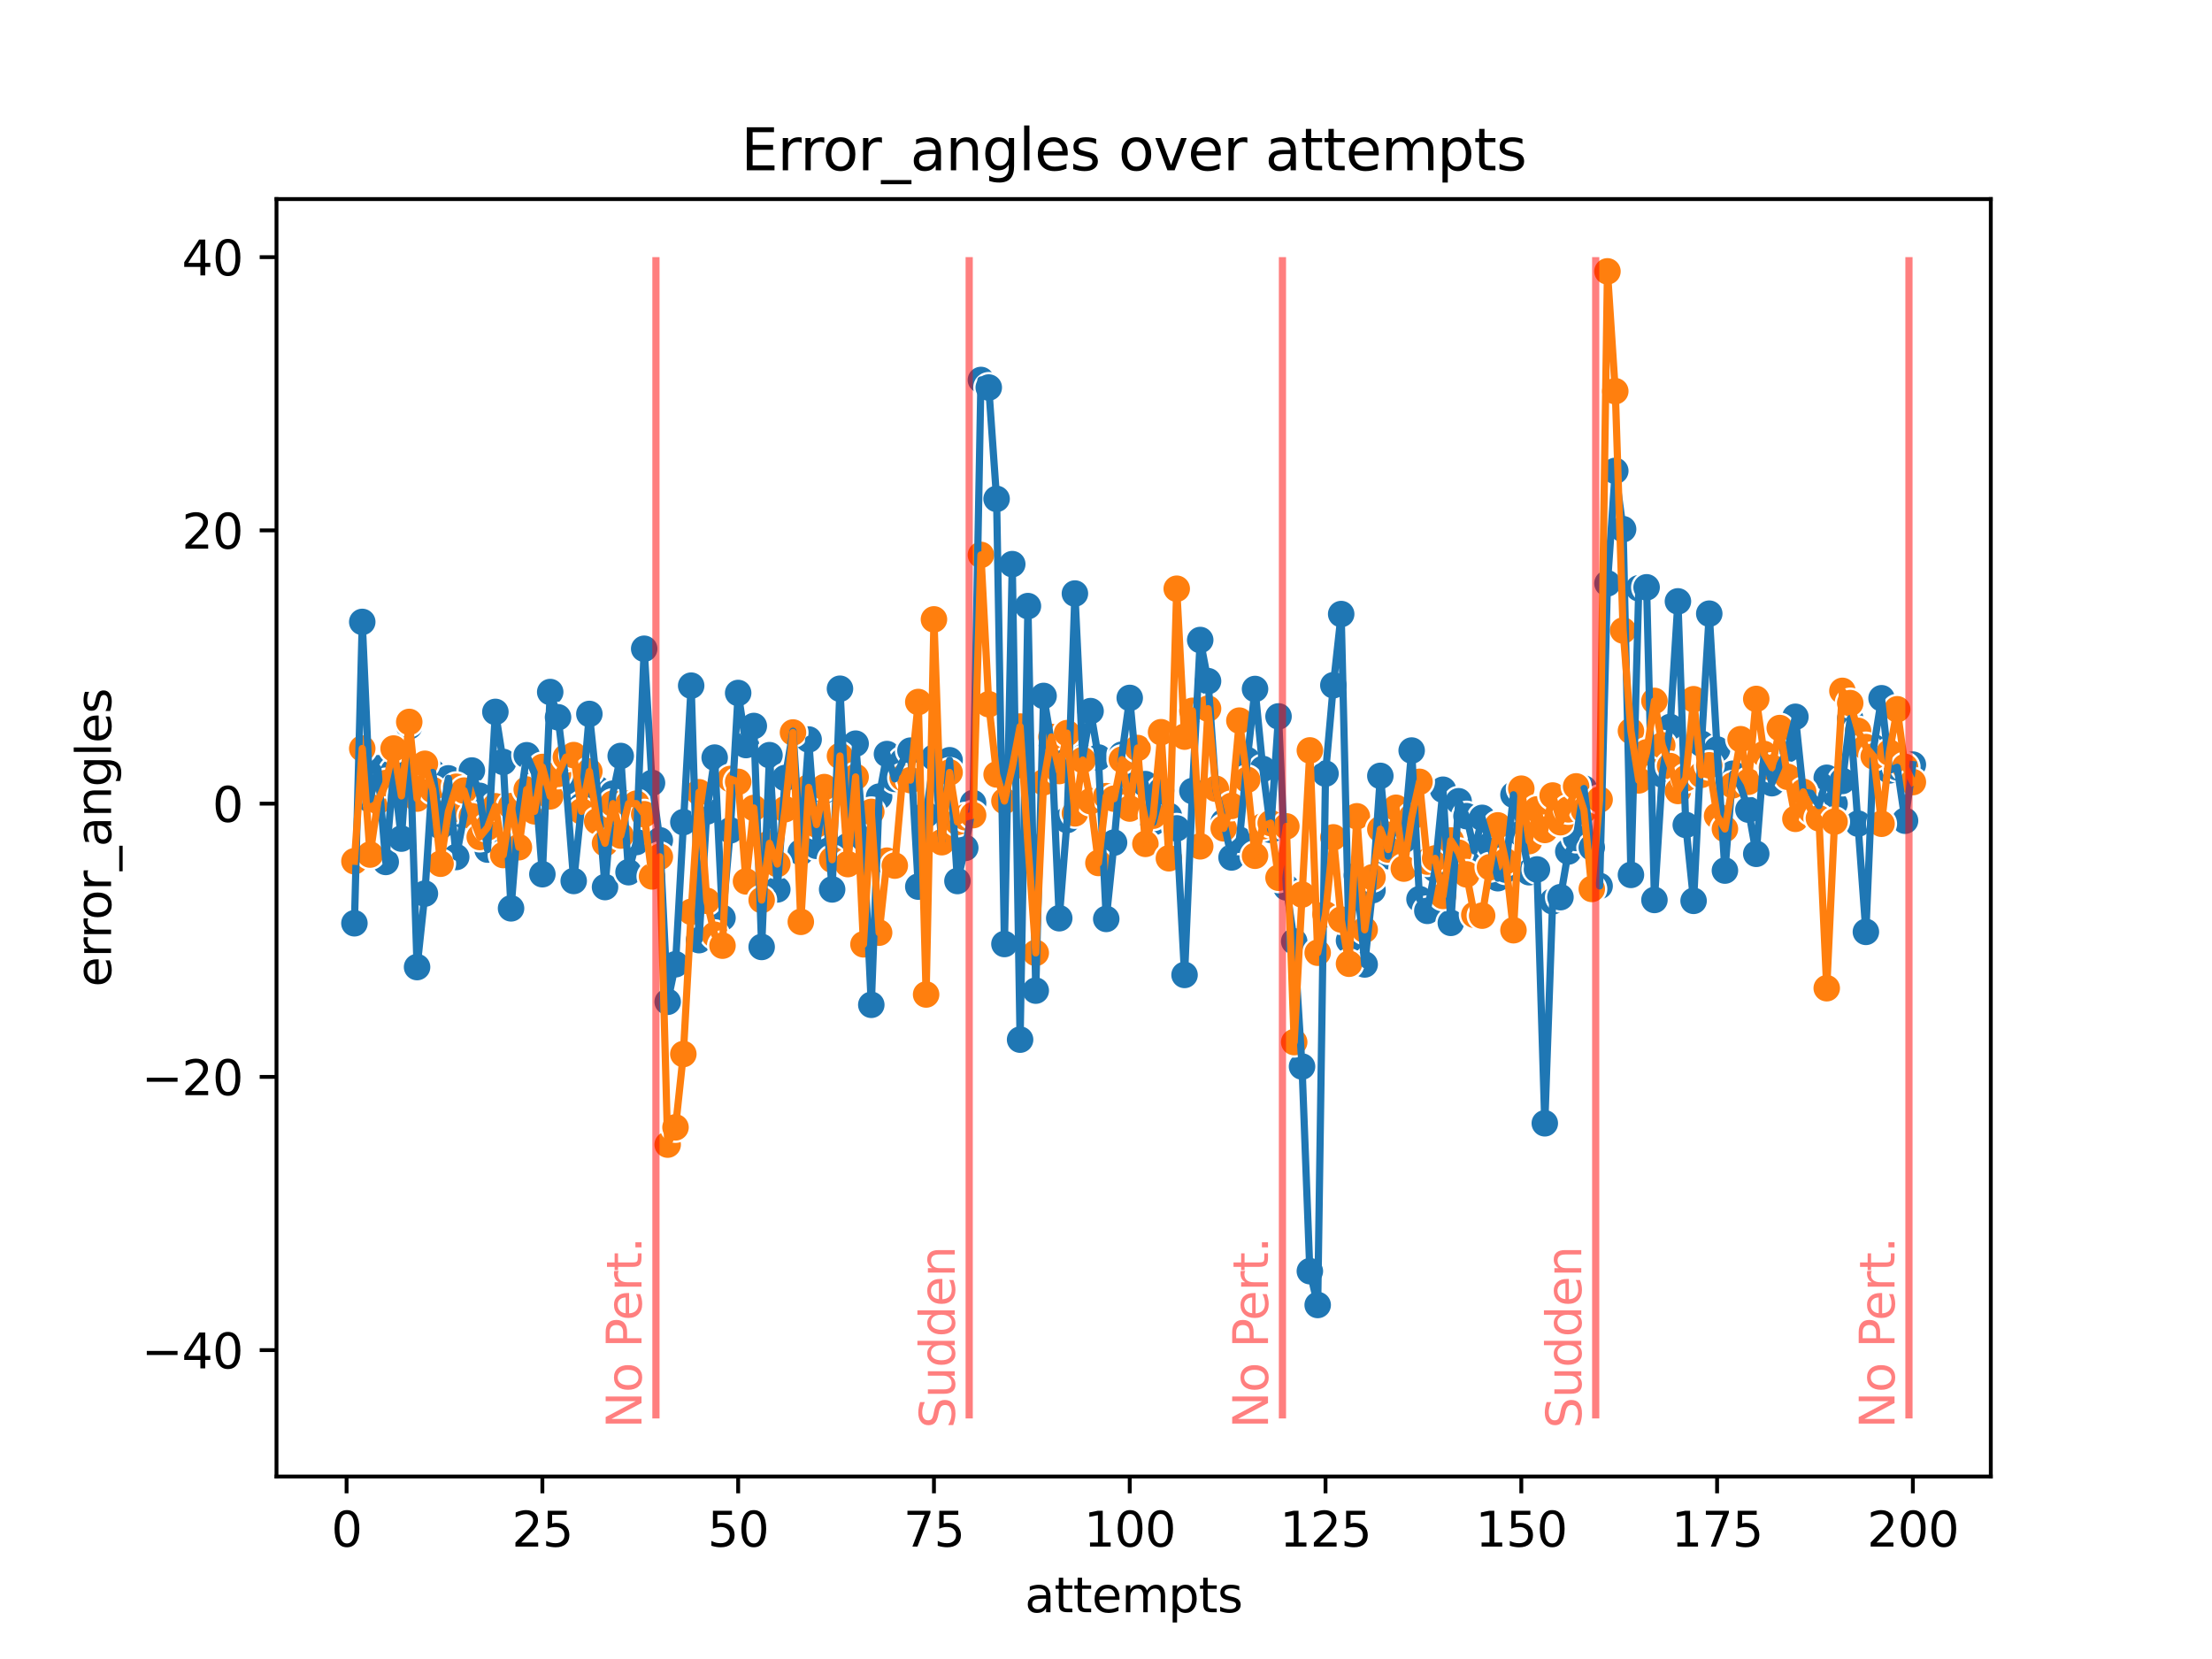 <?xml version="1.0" encoding="utf-8" standalone="no"?>
<!DOCTYPE svg PUBLIC "-//W3C//DTD SVG 1.1//EN"
  "http://www.w3.org/Graphics/SVG/1.1/DTD/svg11.dtd">
<svg xmlns:xlink="http://www.w3.org/1999/xlink" width="460.8pt" height="345.6pt" viewBox="0 0 460.8 345.6" xmlns="http://www.w3.org/2000/svg" version="1.1">
 <defs>
  <style type="text/css">*{stroke-linejoin: round; stroke-linecap: butt}</style>
 </defs>
 <g id="figure_1">
  <g id="patch_1">
   <path d="M 0 345.6 
L 460.8 345.6 
L 460.8 0 
L 0 0 
z
" style="fill: #ffffff"/>
  </g>
  <g id="axes_1">
   <g id="patch_2">
    <path d="M 57.6 307.584 
L 414.72 307.584 
L 414.72 41.472 
L 57.6 41.472 
z
" style="fill: #ffffff"/>
   </g>
   <g id="PathCollection_1">
    <defs>
     <path id="mfe5cad3642" d="M 0 3 
C 0.796 3 1.559 2.684 2.121 2.121 
C 2.684 1.559 3 0.796 3 0 
C 3 -0.796 2.684 -1.559 2.121 -2.121 
C 1.559 -2.684 0.796 -3 0 -3 
C -0.796 -3 -1.559 -2.684 -2.121 -2.121 
C -2.684 -1.559 -3 -0.796 -3 0 
C -3 0.796 -2.684 1.559 -2.121 2.121 
C -1.559 2.684 -0.796 3 0 3 
z
" style="stroke: #ffffff; stroke-width: 0.48"/>
    </defs>
    <g clip-path="url(#pe1a504bbd8)">
     <use xlink:href="#mfe5cad3642" x="73.833" y="192.333" style="fill: #1f77b4; stroke: #ffffff; stroke-width: 0.48"/>
     <use xlink:href="#mfe5cad3642" x="75.464" y="129.558" style="fill: #1f77b4; stroke: #ffffff; stroke-width: 0.48"/>
     <use xlink:href="#mfe5cad3642" x="77.096" y="166.535" style="fill: #1f77b4; stroke: #ffffff; stroke-width: 0.48"/>
     <use xlink:href="#mfe5cad3642" x="78.727" y="160.037" style="fill: #1f77b4; stroke: #ffffff; stroke-width: 0.48"/>
     <use xlink:href="#mfe5cad3642" x="80.358" y="179.559" style="fill: #1f77b4; stroke: #ffffff; stroke-width: 0.48"/>
     <use xlink:href="#mfe5cad3642" x="81.99" y="160.709" style="fill: #1f77b4; stroke: #ffffff; stroke-width: 0.48"/>
     <use xlink:href="#mfe5cad3642" x="83.621" y="174.698" style="fill: #1f77b4; stroke: #ffffff; stroke-width: 0.48"/>
     <use xlink:href="#mfe5cad3642" x="85.253" y="151.31" style="fill: #1f77b4; stroke: #ffffff; stroke-width: 0.48"/>
     <use xlink:href="#mfe5cad3642" x="86.884" y="201.461" style="fill: #1f77b4; stroke: #ffffff; stroke-width: 0.48"/>
     <use xlink:href="#mfe5cad3642" x="88.516" y="186.155" style="fill: #1f77b4; stroke: #ffffff; stroke-width: 0.48"/>
     <use xlink:href="#mfe5cad3642" x="90.147" y="160.909" style="fill: #1f77b4; stroke: #ffffff; stroke-width: 0.48"/>
     <use xlink:href="#mfe5cad3642" x="91.778" y="172.113" style="fill: #1f77b4; stroke: #ffffff; stroke-width: 0.48"/>
     <use xlink:href="#mfe5cad3642" x="93.41" y="162.147" style="fill: #1f77b4; stroke: #ffffff; stroke-width: 0.48"/>
     <use xlink:href="#mfe5cad3642" x="95.041" y="178.531" style="fill: #1f77b4; stroke: #ffffff; stroke-width: 0.48"/>
     <use xlink:href="#mfe5cad3642" x="96.673" y="169.874" style="fill: #1f77b4; stroke: #ffffff; stroke-width: 0.48"/>
     <use xlink:href="#mfe5cad3642" x="98.304" y="160.51" style="fill: #1f77b4; stroke: #ffffff; stroke-width: 0.48"/>
     <use xlink:href="#mfe5cad3642" x="99.936" y="165.787" style="fill: #1f77b4; stroke: #ffffff; stroke-width: 0.48"/>
     <use xlink:href="#mfe5cad3642" x="101.567" y="176.986" style="fill: #1f77b4; stroke: #ffffff; stroke-width: 0.48"/>
     <use xlink:href="#mfe5cad3642" x="103.198" y="148.303" style="fill: #1f77b4; stroke: #ffffff; stroke-width: 0.48"/>
     <use xlink:href="#mfe5cad3642" x="104.83" y="158.73" style="fill: #1f77b4; stroke: #ffffff; stroke-width: 0.48"/>
     <use xlink:href="#mfe5cad3642" x="106.461" y="189.227" style="fill: #1f77b4; stroke: #ffffff; stroke-width: 0.48"/>
     <use xlink:href="#mfe5cad3642" x="108.093" y="168.647" style="fill: #1f77b4; stroke: #ffffff; stroke-width: 0.48"/>
     <use xlink:href="#mfe5cad3642" x="109.724" y="157.332" style="fill: #1f77b4; stroke: #ffffff; stroke-width: 0.48"/>
     <use xlink:href="#mfe5cad3642" x="111.356" y="161.11" style="fill: #1f77b4; stroke: #ffffff; stroke-width: 0.48"/>
     <use xlink:href="#mfe5cad3642" x="112.987" y="182.117" style="fill: #1f77b4; stroke: #ffffff; stroke-width: 0.48"/>
     <use xlink:href="#mfe5cad3642" x="114.618" y="144.165" style="fill: #1f77b4; stroke: #ffffff; stroke-width: 0.48"/>
     <use xlink:href="#mfe5cad3642" x="116.25" y="149.425" style="fill: #1f77b4; stroke: #ffffff; stroke-width: 0.48"/>
     <use xlink:href="#mfe5cad3642" x="117.881" y="162.872" style="fill: #1f77b4; stroke: #ffffff; stroke-width: 0.48"/>
     <use xlink:href="#mfe5cad3642" x="119.513" y="183.524" style="fill: #1f77b4; stroke: #ffffff; stroke-width: 0.48"/>
     <use xlink:href="#mfe5cad3642" x="121.144" y="167.857" style="fill: #1f77b4; stroke: #ffffff; stroke-width: 0.48"/>
     <use xlink:href="#mfe5cad3642" x="122.776" y="148.727" style="fill: #1f77b4; stroke: #ffffff; stroke-width: 0.48"/>
     <use xlink:href="#mfe5cad3642" x="124.407" y="164.314" style="fill: #1f77b4; stroke: #ffffff; stroke-width: 0.48"/>
     <use xlink:href="#mfe5cad3642" x="126.038" y="184.794" style="fill: #1f77b4; stroke: #ffffff; stroke-width: 0.48"/>
     <use xlink:href="#mfe5cad3642" x="127.67" y="165.336" style="fill: #1f77b4; stroke: #ffffff; stroke-width: 0.48"/>
     <use xlink:href="#mfe5cad3642" x="129.301" y="157.485" style="fill: #1f77b4; stroke: #ffffff; stroke-width: 0.48"/>
     <use xlink:href="#mfe5cad3642" x="130.933" y="181.695" style="fill: #1f77b4; stroke: #ffffff; stroke-width: 0.48"/>
     <use xlink:href="#mfe5cad3642" x="132.564" y="175.408" style="fill: #1f77b4; stroke: #ffffff; stroke-width: 0.48"/>
     <use xlink:href="#mfe5cad3642" x="134.196" y="135.149" style="fill: #1f77b4; stroke: #ffffff; stroke-width: 0.48"/>
     <use xlink:href="#mfe5cad3642" x="135.827" y="163.098" style="fill: #1f77b4; stroke: #ffffff; stroke-width: 0.48"/>
     <use xlink:href="#mfe5cad3642" x="137.458" y="175.046" style="fill: #1f77b4; stroke: #ffffff; stroke-width: 0.48"/>
     <use xlink:href="#mfe5cad3642" x="139.09" y="208.691" style="fill: #1f77b4; stroke: #ffffff; stroke-width: 0.48"/>
     <use xlink:href="#mfe5cad3642" x="140.721" y="200.872" style="fill: #1f77b4; stroke: #ffffff; stroke-width: 0.48"/>
     <use xlink:href="#mfe5cad3642" x="142.353" y="171.272" style="fill: #1f77b4; stroke: #ffffff; stroke-width: 0.48"/>
     <use xlink:href="#mfe5cad3642" x="143.984" y="142.834" style="fill: #1f77b4; stroke: #ffffff; stroke-width: 0.48"/>
     <use xlink:href="#mfe5cad3642" x="145.616" y="195.849" style="fill: #1f77b4; stroke: #ffffff; stroke-width: 0.48"/>
     <use xlink:href="#mfe5cad3642" x="147.247" y="169.055" style="fill: #1f77b4; stroke: #ffffff; stroke-width: 0.48"/>
     <use xlink:href="#mfe5cad3642" x="148.879" y="157.823" style="fill: #1f77b4; stroke: #ffffff; stroke-width: 0.48"/>
     <use xlink:href="#mfe5cad3642" x="150.51" y="191.211" style="fill: #1f77b4; stroke: #ffffff; stroke-width: 0.48"/>
     <use xlink:href="#mfe5cad3642" x="152.141" y="172.976" style="fill: #1f77b4; stroke: #ffffff; stroke-width: 0.48"/>
     <use xlink:href="#mfe5cad3642" x="153.773" y="144.361" style="fill: #1f77b4; stroke: #ffffff; stroke-width: 0.48"/>
     <use xlink:href="#mfe5cad3642" x="155.404" y="155.21" style="fill: #1f77b4; stroke: #ffffff; stroke-width: 0.48"/>
     <use xlink:href="#mfe5cad3642" x="157.036" y="151.235" style="fill: #1f77b4; stroke: #ffffff; stroke-width: 0.48"/>
     <use xlink:href="#mfe5cad3642" x="158.667" y="197.269" style="fill: #1f77b4; stroke: #ffffff; stroke-width: 0.48"/>
     <use xlink:href="#mfe5cad3642" x="160.299" y="157.314" style="fill: #1f77b4; stroke: #ffffff; stroke-width: 0.48"/>
     <use xlink:href="#mfe5cad3642" x="161.93" y="185.281" style="fill: #1f77b4; stroke: #ffffff; stroke-width: 0.48"/>
     <use xlink:href="#mfe5cad3642" x="163.561" y="162.072" style="fill: #1f77b4; stroke: #ffffff; stroke-width: 0.48"/>
     <use xlink:href="#mfe5cad3642" x="165.193" y="152.317" style="fill: #1f77b4; stroke: #ffffff; stroke-width: 0.48"/>
     <use xlink:href="#mfe5cad3642" x="166.824" y="177.536" style="fill: #1f77b4; stroke: #ffffff; stroke-width: 0.48"/>
     <use xlink:href="#mfe5cad3642" x="168.456" y="154.051" style="fill: #1f77b4; stroke: #ffffff; stroke-width: 0.48"/>
     <use xlink:href="#mfe5cad3642" x="170.087" y="176.206" style="fill: #1f77b4; stroke: #ffffff; stroke-width: 0.48"/>
     <use xlink:href="#mfe5cad3642" x="171.719" y="164.697" style="fill: #1f77b4; stroke: #ffffff; stroke-width: 0.48"/>
     <use xlink:href="#mfe5cad3642" x="173.35" y="185.281" style="fill: #1f77b4; stroke: #ffffff; stroke-width: 0.48"/>
     <use xlink:href="#mfe5cad3642" x="174.981" y="143.475" style="fill: #1f77b4; stroke: #ffffff; stroke-width: 0.48"/>
     <use xlink:href="#mfe5cad3642" x="176.613" y="176.249" style="fill: #1f77b4; stroke: #ffffff; stroke-width: 0.48"/>
     <use xlink:href="#mfe5cad3642" x="178.244" y="154.917" style="fill: #1f77b4; stroke: #ffffff; stroke-width: 0.48"/>
     <use xlink:href="#mfe5cad3642" x="179.876" y="174.615" style="fill: #1f77b4; stroke: #ffffff; stroke-width: 0.48"/>
     <use xlink:href="#mfe5cad3642" x="181.507" y="209.321" style="fill: #1f77b4; stroke: #ffffff; stroke-width: 0.48"/>
     <use xlink:href="#mfe5cad3642" x="183.139" y="165.951" style="fill: #1f77b4; stroke: #ffffff; stroke-width: 0.48"/>
     <use xlink:href="#mfe5cad3642" x="184.77" y="157.082" style="fill: #1f77b4; stroke: #ffffff; stroke-width: 0.48"/>
     <use xlink:href="#mfe5cad3642" x="186.401" y="162.259" style="fill: #1f77b4; stroke: #ffffff; stroke-width: 0.48"/>
     <use xlink:href="#mfe5cad3642" x="188.033" y="158.571" style="fill: #1f77b4; stroke: #ffffff; stroke-width: 0.48"/>
     <use xlink:href="#mfe5cad3642" x="189.664" y="156.372" style="fill: #1f77b4; stroke: #ffffff; stroke-width: 0.48"/>
     <use xlink:href="#mfe5cad3642" x="191.296" y="184.7" style="fill: #1f77b4; stroke: #ffffff; stroke-width: 0.48"/>
     <use xlink:href="#mfe5cad3642" x="192.927" y="169.7" style="fill: #1f77b4; stroke: #ffffff; stroke-width: 0.48"/>
     <use xlink:href="#mfe5cad3642" x="194.559" y="157.811" style="fill: #1f77b4; stroke: #ffffff; stroke-width: 0.48"/>
     <use xlink:href="#mfe5cad3642" x="196.19" y="175.161" style="fill: #1f77b4; stroke: #ffffff; stroke-width: 0.48"/>
     <use xlink:href="#mfe5cad3642" x="197.821" y="158.371" style="fill: #1f77b4; stroke: #ffffff; stroke-width: 0.48"/>
     <use xlink:href="#mfe5cad3642" x="199.453" y="183.534" style="fill: #1f77b4; stroke: #ffffff; stroke-width: 0.48"/>
     <use xlink:href="#mfe5cad3642" x="201.084" y="176.634" style="fill: #1f77b4; stroke: #ffffff; stroke-width: 0.48"/>
     <use xlink:href="#mfe5cad3642" x="202.716" y="167.295" style="fill: #1f77b4; stroke: #ffffff; stroke-width: 0.48"/>
     <use xlink:href="#mfe5cad3642" x="204.347" y="79.156" style="fill: #1f77b4; stroke: #ffffff; stroke-width: 0.48"/>
     <use xlink:href="#mfe5cad3642" x="205.979" y="80.727" style="fill: #1f77b4; stroke: #ffffff; stroke-width: 0.48"/>
     <use xlink:href="#mfe5cad3642" x="207.61" y="103.926" style="fill: #1f77b4; stroke: #ffffff; stroke-width: 0.48"/>
     <use xlink:href="#mfe5cad3642" x="209.241" y="196.656" style="fill: #1f77b4; stroke: #ffffff; stroke-width: 0.48"/>
     <use xlink:href="#mfe5cad3642" x="210.873" y="117.52" style="fill: #1f77b4; stroke: #ffffff; stroke-width: 0.48"/>
     <use xlink:href="#mfe5cad3642" x="212.504" y="216.577" style="fill: #1f77b4; stroke: #ffffff; stroke-width: 0.48"/>
     <use xlink:href="#mfe5cad3642" x="214.136" y="126.261" style="fill: #1f77b4; stroke: #ffffff; stroke-width: 0.48"/>
     <use xlink:href="#mfe5cad3642" x="215.767" y="206.365" style="fill: #1f77b4; stroke: #ffffff; stroke-width: 0.48"/>
     <use xlink:href="#mfe5cad3642" x="217.399" y="144.975" style="fill: #1f77b4; stroke: #ffffff; stroke-width: 0.48"/>
     <use xlink:href="#mfe5cad3642" x="219.03" y="154.716" style="fill: #1f77b4; stroke: #ffffff; stroke-width: 0.48"/>
     <use xlink:href="#mfe5cad3642" x="220.661" y="191.285" style="fill: #1f77b4; stroke: #ffffff; stroke-width: 0.48"/>
     <use xlink:href="#mfe5cad3642" x="222.293" y="170.832" style="fill: #1f77b4; stroke: #ffffff; stroke-width: 0.48"/>
     <use xlink:href="#mfe5cad3642" x="223.924" y="123.644" style="fill: #1f77b4; stroke: #ffffff; stroke-width: 0.48"/>
     <use xlink:href="#mfe5cad3642" x="225.556" y="157.729" style="fill: #1f77b4; stroke: #ffffff; stroke-width: 0.48"/>
     <use xlink:href="#mfe5cad3642" x="227.187" y="148.139" style="fill: #1f77b4; stroke: #ffffff; stroke-width: 0.48"/>
     <use xlink:href="#mfe5cad3642" x="228.819" y="157.798" style="fill: #1f77b4; stroke: #ffffff; stroke-width: 0.48"/>
     <use xlink:href="#mfe5cad3642" x="230.45" y="191.428" style="fill: #1f77b4; stroke: #ffffff; stroke-width: 0.48"/>
     <use xlink:href="#mfe5cad3642" x="232.081" y="175.531" style="fill: #1f77b4; stroke: #ffffff; stroke-width: 0.48"/>
     <use xlink:href="#mfe5cad3642" x="233.713" y="157.214" style="fill: #1f77b4; stroke: #ffffff; stroke-width: 0.48"/>
     <use xlink:href="#mfe5cad3642" x="235.344" y="145.391" style="fill: #1f77b4; stroke: #ffffff; stroke-width: 0.48"/>
     <use xlink:href="#mfe5cad3642" x="236.976" y="163.025" style="fill: #1f77b4; stroke: #ffffff; stroke-width: 0.48"/>
     <use xlink:href="#mfe5cad3642" x="238.607" y="163.344" style="fill: #1f77b4; stroke: #ffffff; stroke-width: 0.48"/>
     <use xlink:href="#mfe5cad3642" x="240.239" y="171.322" style="fill: #1f77b4; stroke: #ffffff; stroke-width: 0.48"/>
     <use xlink:href="#mfe5cad3642" x="241.87" y="164.699" style="fill: #1f77b4; stroke: #ffffff; stroke-width: 0.48"/>
     <use xlink:href="#mfe5cad3642" x="243.501" y="169.953" style="fill: #1f77b4; stroke: #ffffff; stroke-width: 0.48"/>
     <use xlink:href="#mfe5cad3642" x="245.133" y="172.567" style="fill: #1f77b4; stroke: #ffffff; stroke-width: 0.48"/>
     <use xlink:href="#mfe5cad3642" x="246.764" y="203.096" style="fill: #1f77b4; stroke: #ffffff; stroke-width: 0.48"/>
     <use xlink:href="#mfe5cad3642" x="248.396" y="164.789" style="fill: #1f77b4; stroke: #ffffff; stroke-width: 0.48"/>
     <use xlink:href="#mfe5cad3642" x="250.027" y="133.328" style="fill: #1f77b4; stroke: #ffffff; stroke-width: 0.48"/>
     <use xlink:href="#mfe5cad3642" x="251.659" y="141.892" style="fill: #1f77b4; stroke: #ffffff; stroke-width: 0.48"/>
     <use xlink:href="#mfe5cad3642" x="253.29" y="164.487" style="fill: #1f77b4; stroke: #ffffff; stroke-width: 0.48"/>
     <use xlink:href="#mfe5cad3642" x="254.921" y="171.222" style="fill: #1f77b4; stroke: #ffffff; stroke-width: 0.48"/>
     <use xlink:href="#mfe5cad3642" x="256.553" y="178.627" style="fill: #1f77b4; stroke: #ffffff; stroke-width: 0.48"/>
     <use xlink:href="#mfe5cad3642" x="258.184" y="174.941" style="fill: #1f77b4; stroke: #ffffff; stroke-width: 0.48"/>
     <use xlink:href="#mfe5cad3642" x="259.816" y="158.333" style="fill: #1f77b4; stroke: #ffffff; stroke-width: 0.48"/>
     <use xlink:href="#mfe5cad3642" x="261.447" y="143.528" style="fill: #1f77b4; stroke: #ffffff; stroke-width: 0.48"/>
     <use xlink:href="#mfe5cad3642" x="263.079" y="160.193" style="fill: #1f77b4; stroke: #ffffff; stroke-width: 0.48"/>
     <use xlink:href="#mfe5cad3642" x="264.71" y="172.878" style="fill: #1f77b4; stroke: #ffffff; stroke-width: 0.48"/>
     <use xlink:href="#mfe5cad3642" x="266.341" y="149.239" style="fill: #1f77b4; stroke: #ffffff; stroke-width: 0.48"/>
     <use xlink:href="#mfe5cad3642" x="267.973" y="184.873" style="fill: #1f77b4; stroke: #ffffff; stroke-width: 0.48"/>
     <use xlink:href="#mfe5cad3642" x="269.604" y="196.11" style="fill: #1f77b4; stroke: #ffffff; stroke-width: 0.48"/>
     <use xlink:href="#mfe5cad3642" x="271.236" y="222.177" style="fill: #1f77b4; stroke: #ffffff; stroke-width: 0.48"/>
     <use xlink:href="#mfe5cad3642" x="272.867" y="264.812" style="fill: #1f77b4; stroke: #ffffff; stroke-width: 0.48"/>
     <use xlink:href="#mfe5cad3642" x="274.499" y="271.855" style="fill: #1f77b4; stroke: #ffffff; stroke-width: 0.48"/>
     <use xlink:href="#mfe5cad3642" x="276.13" y="161.158" style="fill: #1f77b4; stroke: #ffffff; stroke-width: 0.48"/>
     <use xlink:href="#mfe5cad3642" x="277.761" y="142.749" style="fill: #1f77b4; stroke: #ffffff; stroke-width: 0.48"/>
     <use xlink:href="#mfe5cad3642" x="279.393" y="127.92" style="fill: #1f77b4; stroke: #ffffff; stroke-width: 0.48"/>
     <use xlink:href="#mfe5cad3642" x="281.024" y="195.938" style="fill: #1f77b4; stroke: #ffffff; stroke-width: 0.48"/>
     <use xlink:href="#mfe5cad3642" x="282.656" y="182.384" style="fill: #1f77b4; stroke: #ffffff; stroke-width: 0.48"/>
     <use xlink:href="#mfe5cad3642" x="284.287" y="200.913" style="fill: #1f77b4; stroke: #ffffff; stroke-width: 0.48"/>
     <use xlink:href="#mfe5cad3642" x="285.919" y="185.443" style="fill: #1f77b4; stroke: #ffffff; stroke-width: 0.48"/>
     <use xlink:href="#mfe5cad3642" x="287.55" y="161.629" style="fill: #1f77b4; stroke: #ffffff; stroke-width: 0.48"/>
     <use xlink:href="#mfe5cad3642" x="289.181" y="178.341" style="fill: #1f77b4; stroke: #ffffff; stroke-width: 0.48"/>
     <use xlink:href="#mfe5cad3642" x="290.813" y="170.246" style="fill: #1f77b4; stroke: #ffffff; stroke-width: 0.48"/>
     <use xlink:href="#mfe5cad3642" x="292.444" y="175.004" style="fill: #1f77b4; stroke: #ffffff; stroke-width: 0.48"/>
     <use xlink:href="#mfe5cad3642" x="294.076" y="156.35" style="fill: #1f77b4; stroke: #ffffff; stroke-width: 0.48"/>
     <use xlink:href="#mfe5cad3642" x="295.707" y="187.306" style="fill: #1f77b4; stroke: #ffffff; stroke-width: 0.48"/>
     <use xlink:href="#mfe5cad3642" x="297.339" y="189.749" style="fill: #1f77b4; stroke: #ffffff; stroke-width: 0.48"/>
     <use xlink:href="#mfe5cad3642" x="298.97" y="181.063" style="fill: #1f77b4; stroke: #ffffff; stroke-width: 0.48"/>
     <use xlink:href="#mfe5cad3642" x="300.601" y="164.513" style="fill: #1f77b4; stroke: #ffffff; stroke-width: 0.48"/>
     <use xlink:href="#mfe5cad3642" x="302.233" y="192.248" style="fill: #1f77b4; stroke: #ffffff; stroke-width: 0.48"/>
     <use xlink:href="#mfe5cad3642" x="303.864" y="166.916" style="fill: #1f77b4; stroke: #ffffff; stroke-width: 0.48"/>
     <use xlink:href="#mfe5cad3642" x="305.496" y="170.019" style="fill: #1f77b4; stroke: #ffffff; stroke-width: 0.48"/>
     <use xlink:href="#mfe5cad3642" x="307.127" y="177.263" style="fill: #1f77b4; stroke: #ffffff; stroke-width: 0.48"/>
     <use xlink:href="#mfe5cad3642" x="308.759" y="170.378" style="fill: #1f77b4; stroke: #ffffff; stroke-width: 0.48"/>
     <use xlink:href="#mfe5cad3642" x="310.39" y="176.057" style="fill: #1f77b4; stroke: #ffffff; stroke-width: 0.48"/>
     <use xlink:href="#mfe5cad3642" x="312.021" y="182.947" style="fill: #1f77b4; stroke: #ffffff; stroke-width: 0.48"/>
     <use xlink:href="#mfe5cad3642" x="313.653" y="181.161" style="fill: #1f77b4; stroke: #ffffff; stroke-width: 0.48"/>
     <use xlink:href="#mfe5cad3642" x="315.284" y="165.565" style="fill: #1f77b4; stroke: #ffffff; stroke-width: 0.48"/>
     <use xlink:href="#mfe5cad3642" x="316.916" y="173.627" style="fill: #1f77b4; stroke: #ffffff; stroke-width: 0.48"/>
     <use xlink:href="#mfe5cad3642" x="318.547" y="181.702" style="fill: #1f77b4; stroke: #ffffff; stroke-width: 0.48"/>
     <use xlink:href="#mfe5cad3642" x="320.179" y="181.119" style="fill: #1f77b4; stroke: #ffffff; stroke-width: 0.48"/>
     <use xlink:href="#mfe5cad3642" x="321.81" y="234.001" style="fill: #1f77b4; stroke: #ffffff; stroke-width: 0.48"/>
     <use xlink:href="#mfe5cad3642" x="323.441" y="187.763" style="fill: #1f77b4; stroke: #ffffff; stroke-width: 0.48"/>
     <use xlink:href="#mfe5cad3642" x="325.073" y="186.895" style="fill: #1f77b4; stroke: #ffffff; stroke-width: 0.48"/>
     <use xlink:href="#mfe5cad3642" x="326.704" y="177.386" style="fill: #1f77b4; stroke: #ffffff; stroke-width: 0.48"/>
     <use xlink:href="#mfe5cad3642" x="328.336" y="174.568" style="fill: #1f77b4; stroke: #ffffff; stroke-width: 0.48"/>
     <use xlink:href="#mfe5cad3642" x="329.967" y="164.264" style="fill: #1f77b4; stroke: #ffffff; stroke-width: 0.48"/>
     <use xlink:href="#mfe5cad3642" x="331.599" y="176.542" style="fill: #1f77b4; stroke: #ffffff; stroke-width: 0.48"/>
     <use xlink:href="#mfe5cad3642" x="333.23" y="184.559" style="fill: #1f77b4; stroke: #ffffff; stroke-width: 0.48"/>
     <use xlink:href="#mfe5cad3642" x="334.862" y="121.527" style="fill: #1f77b4; stroke: #ffffff; stroke-width: 0.48"/>
     <use xlink:href="#mfe5cad3642" x="336.493" y="98.094" style="fill: #1f77b4; stroke: #ffffff; stroke-width: 0.48"/>
     <use xlink:href="#mfe5cad3642" x="338.124" y="110.239" style="fill: #1f77b4; stroke: #ffffff; stroke-width: 0.48"/>
     <use xlink:href="#mfe5cad3642" x="339.756" y="182.256" style="fill: #1f77b4; stroke: #ffffff; stroke-width: 0.48"/>
     <use xlink:href="#mfe5cad3642" x="341.387" y="122.55" style="fill: #1f77b4; stroke: #ffffff; stroke-width: 0.48"/>
     <use xlink:href="#mfe5cad3642" x="343.019" y="122.349" style="fill: #1f77b4; stroke: #ffffff; stroke-width: 0.48"/>
     <use xlink:href="#mfe5cad3642" x="344.65" y="187.479" style="fill: #1f77b4; stroke: #ffffff; stroke-width: 0.48"/>
     <use xlink:href="#mfe5cad3642" x="346.282" y="161.344" style="fill: #1f77b4; stroke: #ffffff; stroke-width: 0.48"/>
     <use xlink:href="#mfe5cad3642" x="347.913" y="151.443" style="fill: #1f77b4; stroke: #ffffff; stroke-width: 0.48"/>
     <use xlink:href="#mfe5cad3642" x="349.544" y="125.277" style="fill: #1f77b4; stroke: #ffffff; stroke-width: 0.48"/>
     <use xlink:href="#mfe5cad3642" x="351.176" y="171.851" style="fill: #1f77b4; stroke: #ffffff; stroke-width: 0.48"/>
     <use xlink:href="#mfe5cad3642" x="352.807" y="187.663" style="fill: #1f77b4; stroke: #ffffff; stroke-width: 0.48"/>
     <use xlink:href="#mfe5cad3642" x="354.439" y="154.925" style="fill: #1f77b4; stroke: #ffffff; stroke-width: 0.48"/>
     <use xlink:href="#mfe5cad3642" x="356.07" y="127.837" style="fill: #1f77b4; stroke: #ffffff; stroke-width: 0.48"/>
     <use xlink:href="#mfe5cad3642" x="357.702" y="156.129" style="fill: #1f77b4; stroke: #ffffff; stroke-width: 0.48"/>
     <use xlink:href="#mfe5cad3642" x="359.333" y="181.357" style="fill: #1f77b4; stroke: #ffffff; stroke-width: 0.48"/>
     <use xlink:href="#mfe5cad3642" x="360.964" y="161.183" style="fill: #1f77b4; stroke: #ffffff; stroke-width: 0.48"/>
     <use xlink:href="#mfe5cad3642" x="362.596" y="163.854" style="fill: #1f77b4; stroke: #ffffff; stroke-width: 0.48"/>
     <use xlink:href="#mfe5cad3642" x="364.227" y="168.663" style="fill: #1f77b4; stroke: #ffffff; stroke-width: 0.48"/>
     <use xlink:href="#mfe5cad3642" x="365.859" y="177.868" style="fill: #1f77b4; stroke: #ffffff; stroke-width: 0.48"/>
     <use xlink:href="#mfe5cad3642" x="367.49" y="156.924" style="fill: #1f77b4; stroke: #ffffff; stroke-width: 0.48"/>
     <use xlink:href="#mfe5cad3642" x="369.122" y="163.153" style="fill: #1f77b4; stroke: #ffffff; stroke-width: 0.48"/>
     <use xlink:href="#mfe5cad3642" x="370.753" y="159.344" style="fill: #1f77b4; stroke: #ffffff; stroke-width: 0.48"/>
     <use xlink:href="#mfe5cad3642" x="372.384" y="156.083" style="fill: #1f77b4; stroke: #ffffff; stroke-width: 0.48"/>
     <use xlink:href="#mfe5cad3642" x="374.016" y="149.321" style="fill: #1f77b4; stroke: #ffffff; stroke-width: 0.48"/>
     <use xlink:href="#mfe5cad3642" x="375.647" y="165.011" style="fill: #1f77b4; stroke: #ffffff; stroke-width: 0.48"/>
     <use xlink:href="#mfe5cad3642" x="377.279" y="165.262" style="fill: #1f77b4; stroke: #ffffff; stroke-width: 0.48"/>
     <use xlink:href="#mfe5cad3642" x="378.91" y="167.822" style="fill: #1f77b4; stroke: #ffffff; stroke-width: 0.48"/>
     <use xlink:href="#mfe5cad3642" x="380.542" y="162.024" style="fill: #1f77b4; stroke: #ffffff; stroke-width: 0.48"/>
     <use xlink:href="#mfe5cad3642" x="382.173" y="167.413" style="fill: #1f77b4; stroke: #ffffff; stroke-width: 0.48"/>
     <use xlink:href="#mfe5cad3642" x="383.804" y="162.682" style="fill: #1f77b4; stroke: #ffffff; stroke-width: 0.48"/>
     <use xlink:href="#mfe5cad3642" x="385.436" y="149.682" style="fill: #1f77b4; stroke: #ffffff; stroke-width: 0.48"/>
     <use xlink:href="#mfe5cad3642" x="387.067" y="171.578" style="fill: #1f77b4; stroke: #ffffff; stroke-width: 0.48"/>
     <use xlink:href="#mfe5cad3642" x="388.699" y="194.127" style="fill: #1f77b4; stroke: #ffffff; stroke-width: 0.48"/>
     <use xlink:href="#mfe5cad3642" x="390.33" y="155.665" style="fill: #1f77b4; stroke: #ffffff; stroke-width: 0.48"/>
     <use xlink:href="#mfe5cad3642" x="391.962" y="145.458" style="fill: #1f77b4; stroke: #ffffff; stroke-width: 0.48"/>
     <use xlink:href="#mfe5cad3642" x="393.593" y="160.49" style="fill: #1f77b4; stroke: #ffffff; stroke-width: 0.48"/>
     <use xlink:href="#mfe5cad3642" x="395.224" y="159.839" style="fill: #1f77b4; stroke: #ffffff; stroke-width: 0.48"/>
     <use xlink:href="#mfe5cad3642" x="396.856" y="170.971" style="fill: #1f77b4; stroke: #ffffff; stroke-width: 0.48"/>
     <use xlink:href="#mfe5cad3642" x="398.487" y="159.283" style="fill: #1f77b4; stroke: #ffffff; stroke-width: 0.48"/>
    </g>
   </g>
   <g id="PolyCollection_1"/>
   <g id="PathCollection_2">
    <defs>
     <path id="m8b0c010a46" d="M 0 3 
C 0.796 3 1.559 2.684 2.121 2.121 
C 2.684 1.559 3 0.796 3 0 
C 3 -0.796 2.684 -1.559 2.121 -2.121 
C 1.559 -2.684 0.796 -3 0 -3 
C -0.796 -3 -1.559 -2.684 -2.121 -2.121 
C -2.684 -1.559 -3 -0.796 -3 0 
C -3 0.796 -2.684 1.559 -2.121 2.121 
C -1.559 2.684 -0.796 3 0 3 
z
" style="stroke: #ffffff; stroke-width: 0.48"/>
    </defs>
    <g clip-path="url(#pe1a504bbd8)">
     <use xlink:href="#m8b0c010a46" x="73.833" y="179.412" style="fill: #ff7f0e; stroke: #ffffff; stroke-width: 0.48"/>
     <use xlink:href="#m8b0c010a46" x="75.464" y="155.933" style="fill: #ff7f0e; stroke: #ffffff; stroke-width: 0.48"/>
     <use xlink:href="#m8b0c010a46" x="77.096" y="178.021" style="fill: #ff7f0e; stroke: #ffffff; stroke-width: 0.48"/>
     <use xlink:href="#m8b0c010a46" x="78.727" y="166.883" style="fill: #ff7f0e; stroke: #ffffff; stroke-width: 0.48"/>
     <use xlink:href="#m8b0c010a46" x="80.358" y="163.122" style="fill: #ff7f0e; stroke: #ffffff; stroke-width: 0.48"/>
     <use xlink:href="#m8b0c010a46" x="81.99" y="155.933" style="fill: #ff7f0e; stroke: #ffffff; stroke-width: 0.48"/>
     <use xlink:href="#m8b0c010a46" x="83.621" y="165.804" style="fill: #ff7f0e; stroke: #ffffff; stroke-width: 0.48"/>
     <use xlink:href="#m8b0c010a46" x="85.253" y="150.391" style="fill: #ff7f0e; stroke: #ffffff; stroke-width: 0.48"/>
     <use xlink:href="#m8b0c010a46" x="86.884" y="166.364" style="fill: #ff7f0e; stroke: #ffffff; stroke-width: 0.48"/>
     <use xlink:href="#m8b0c010a46" x="88.516" y="159.111" style="fill: #ff7f0e; stroke: #ffffff; stroke-width: 0.48"/>
     <use xlink:href="#m8b0c010a46" x="90.147" y="164.577" style="fill: #ff7f0e; stroke: #ffffff; stroke-width: 0.48"/>
     <use xlink:href="#m8b0c010a46" x="91.778" y="179.932" style="fill: #ff7f0e; stroke: #ffffff; stroke-width: 0.48"/>
     <use xlink:href="#m8b0c010a46" x="93.41" y="169.071" style="fill: #ff7f0e; stroke: #ffffff; stroke-width: 0.48"/>
     <use xlink:href="#m8b0c010a46" x="95.041" y="163.901" style="fill: #ff7f0e; stroke: #ffffff; stroke-width: 0.48"/>
     <use xlink:href="#m8b0c010a46" x="96.673" y="164.695" style="fill: #ff7f0e; stroke: #ffffff; stroke-width: 0.48"/>
     <use xlink:href="#m8b0c010a46" x="98.304" y="170.026" style="fill: #ff7f0e; stroke: #ffffff; stroke-width: 0.48"/>
     <use xlink:href="#m8b0c010a46" x="99.936" y="174.359" style="fill: #ff7f0e; stroke: #ffffff; stroke-width: 0.48"/>
     <use xlink:href="#m8b0c010a46" x="101.567" y="172.369" style="fill: #ff7f0e; stroke: #ffffff; stroke-width: 0.48"/>
     <use xlink:href="#m8b0c010a46" x="103.198" y="167.964" style="fill: #ff7f0e; stroke: #ffffff; stroke-width: 0.48"/>
     <use xlink:href="#m8b0c010a46" x="104.83" y="178.12" style="fill: #ff7f0e; stroke: #ffffff; stroke-width: 0.48"/>
     <use xlink:href="#m8b0c010a46" x="106.461" y="167.934" style="fill: #ff7f0e; stroke: #ffffff; stroke-width: 0.48"/>
     <use xlink:href="#m8b0c010a46" x="108.093" y="176.492" style="fill: #ff7f0e; stroke: #ffffff; stroke-width: 0.48"/>
     <use xlink:href="#m8b0c010a46" x="109.724" y="164.475" style="fill: #ff7f0e; stroke: #ffffff; stroke-width: 0.48"/>
     <use xlink:href="#m8b0c010a46" x="111.356" y="169.017" style="fill: #ff7f0e; stroke: #ffffff; stroke-width: 0.48"/>
     <use xlink:href="#m8b0c010a46" x="112.987" y="159.774" style="fill: #ff7f0e; stroke: #ffffff; stroke-width: 0.48"/>
     <use xlink:href="#m8b0c010a46" x="114.618" y="165.893" style="fill: #ff7f0e; stroke: #ffffff; stroke-width: 0.48"/>
     <use xlink:href="#m8b0c010a46" x="116.25" y="161.217" style="fill: #ff7f0e; stroke: #ffffff; stroke-width: 0.48"/>
     <use xlink:href="#m8b0c010a46" x="117.881" y="157.737" style="fill: #ff7f0e; stroke: #ffffff; stroke-width: 0.48"/>
     <use xlink:href="#m8b0c010a46" x="119.513" y="157.3" style="fill: #ff7f0e; stroke: #ffffff; stroke-width: 0.48"/>
     <use xlink:href="#m8b0c010a46" x="121.144" y="169.017" style="fill: #ff7f0e; stroke: #ffffff; stroke-width: 0.48"/>
     <use xlink:href="#m8b0c010a46" x="122.776" y="160.708" style="fill: #ff7f0e; stroke: #ffffff; stroke-width: 0.48"/>
     <use xlink:href="#m8b0c010a46" x="124.407" y="171.094" style="fill: #ff7f0e; stroke: #ffffff; stroke-width: 0.48"/>
     <use xlink:href="#m8b0c010a46" x="126.038" y="175.668" style="fill: #ff7f0e; stroke: #ffffff; stroke-width: 0.48"/>
     <use xlink:href="#m8b0c010a46" x="127.67" y="167.413" style="fill: #ff7f0e; stroke: #ffffff; stroke-width: 0.48"/>
     <use xlink:href="#m8b0c010a46" x="129.301" y="174.065" style="fill: #ff7f0e; stroke: #ffffff; stroke-width: 0.48"/>
     <use xlink:href="#m8b0c010a46" x="130.933" y="167.413" style="fill: #ff7f0e; stroke: #ffffff; stroke-width: 0.48"/>
     <use xlink:href="#m8b0c010a46" x="132.564" y="167.413" style="fill: #ff7f0e; stroke: #ffffff; stroke-width: 0.48"/>
     <use xlink:href="#m8b0c010a46" x="134.196" y="169.624" style="fill: #ff7f0e; stroke: #ffffff; stroke-width: 0.48"/>
     <use xlink:href="#m8b0c010a46" x="135.827" y="182.575" style="fill: #ff7f0e; stroke: #ffffff; stroke-width: 0.48"/>
     <use xlink:href="#m8b0c010a46" x="137.458" y="178.483" style="fill: #ff7f0e; stroke: #ffffff; stroke-width: 0.48"/>
     <use xlink:href="#m8b0c010a46" x="139.09" y="238.445" style="fill: #ff7f0e; stroke: #ffffff; stroke-width: 0.48"/>
     <use xlink:href="#m8b0c010a46" x="140.721" y="234.848" style="fill: #ff7f0e; stroke: #ffffff; stroke-width: 0.48"/>
     <use xlink:href="#m8b0c010a46" x="142.353" y="219.58" style="fill: #ff7f0e; stroke: #ffffff; stroke-width: 0.48"/>
     <use xlink:href="#m8b0c010a46" x="143.984" y="189.948" style="fill: #ff7f0e; stroke: #ffffff; stroke-width: 0.48"/>
     <use xlink:href="#m8b0c010a46" x="145.616" y="165.042" style="fill: #ff7f0e; stroke: #ffffff; stroke-width: 0.48"/>
     <use xlink:href="#m8b0c010a46" x="147.247" y="187.658" style="fill: #ff7f0e; stroke: #ffffff; stroke-width: 0.48"/>
     <use xlink:href="#m8b0c010a46" x="148.879" y="194.731" style="fill: #ff7f0e; stroke: #ffffff; stroke-width: 0.48"/>
     <use xlink:href="#m8b0c010a46" x="150.51" y="197.001" style="fill: #ff7f0e; stroke: #ffffff; stroke-width: 0.48"/>
     <use xlink:href="#m8b0c010a46" x="152.141" y="162.275" style="fill: #ff7f0e; stroke: #ffffff; stroke-width: 0.48"/>
     <use xlink:href="#m8b0c010a46" x="153.773" y="162.872" style="fill: #ff7f0e; stroke: #ffffff; stroke-width: 0.48"/>
     <use xlink:href="#m8b0c010a46" x="155.404" y="183.609" style="fill: #ff7f0e; stroke: #ffffff; stroke-width: 0.48"/>
     <use xlink:href="#m8b0c010a46" x="157.036" y="168.319" style="fill: #ff7f0e; stroke: #ffffff; stroke-width: 0.48"/>
     <use xlink:href="#m8b0c010a46" x="158.667" y="187.499" style="fill: #ff7f0e; stroke: #ffffff; stroke-width: 0.48"/>
     <use xlink:href="#m8b0c010a46" x="160.299" y="175.679" style="fill: #ff7f0e; stroke: #ffffff; stroke-width: 0.48"/>
     <use xlink:href="#m8b0c010a46" x="161.93" y="179.993" style="fill: #ff7f0e; stroke: #ffffff; stroke-width: 0.48"/>
     <use xlink:href="#m8b0c010a46" x="163.561" y="168.568" style="fill: #ff7f0e; stroke: #ffffff; stroke-width: 0.48"/>
     <use xlink:href="#m8b0c010a46" x="165.193" y="152.589" style="fill: #ff7f0e; stroke: #ffffff; stroke-width: 0.48"/>
     <use xlink:href="#m8b0c010a46" x="166.824" y="192.038" style="fill: #ff7f0e; stroke: #ffffff; stroke-width: 0.48"/>
     <use xlink:href="#m8b0c010a46" x="168.456" y="164.028" style="fill: #ff7f0e; stroke: #ffffff; stroke-width: 0.48"/>
     <use xlink:href="#m8b0c010a46" x="170.087" y="171.764" style="fill: #ff7f0e; stroke: #ffffff; stroke-width: 0.48"/>
     <use xlink:href="#m8b0c010a46" x="171.719" y="163.964" style="fill: #ff7f0e; stroke: #ffffff; stroke-width: 0.48"/>
     <use xlink:href="#m8b0c010a46" x="173.35" y="179.091" style="fill: #ff7f0e; stroke: #ffffff; stroke-width: 0.48"/>
     <use xlink:href="#m8b0c010a46" x="174.981" y="157.485" style="fill: #ff7f0e; stroke: #ffffff; stroke-width: 0.48"/>
     <use xlink:href="#m8b0c010a46" x="176.613" y="180.008" style="fill: #ff7f0e; stroke: #ffffff; stroke-width: 0.48"/>
     <use xlink:href="#m8b0c010a46" x="178.244" y="161.854" style="fill: #ff7f0e; stroke: #ffffff; stroke-width: 0.48"/>
     <use xlink:href="#m8b0c010a46" x="179.876" y="196.72" style="fill: #ff7f0e; stroke: #ffffff; stroke-width: 0.48"/>
     <use xlink:href="#m8b0c010a46" x="181.507" y="169.137" style="fill: #ff7f0e; stroke: #ffffff; stroke-width: 0.48"/>
     <use xlink:href="#m8b0c010a46" x="183.139" y="194.291" style="fill: #ff7f0e; stroke: #ffffff; stroke-width: 0.48"/>
     <use xlink:href="#m8b0c010a46" x="184.77" y="179.291" style="fill: #ff7f0e; stroke: #ffffff; stroke-width: 0.48"/>
     <use xlink:href="#m8b0c010a46" x="186.401" y="180.325" style="fill: #ff7f0e; stroke: #ffffff; stroke-width: 0.48"/>
     <use xlink:href="#m8b0c010a46" x="188.033" y="162.041" style="fill: #ff7f0e; stroke: #ffffff; stroke-width: 0.48"/>
     <use xlink:href="#m8b0c010a46" x="189.664" y="162.514" style="fill: #ff7f0e; stroke: #ffffff; stroke-width: 0.48"/>
     <use xlink:href="#m8b0c010a46" x="191.296" y="146.242" style="fill: #ff7f0e; stroke: #ffffff; stroke-width: 0.48"/>
     <use xlink:href="#m8b0c010a46" x="192.927" y="207.171" style="fill: #ff7f0e; stroke: #ffffff; stroke-width: 0.48"/>
     <use xlink:href="#m8b0c010a46" x="194.559" y="129.03" style="fill: #ff7f0e; stroke: #ffffff; stroke-width: 0.48"/>
     <use xlink:href="#m8b0c010a46" x="196.19" y="175.446" style="fill: #ff7f0e; stroke: #ffffff; stroke-width: 0.48"/>
     <use xlink:href="#m8b0c010a46" x="197.821" y="160.914" style="fill: #ff7f0e; stroke: #ffffff; stroke-width: 0.48"/>
     <use xlink:href="#m8b0c010a46" x="199.453" y="171.215" style="fill: #ff7f0e; stroke: #ffffff; stroke-width: 0.48"/>
     <use xlink:href="#m8b0c010a46" x="201.084" y="170.245" style="fill: #ff7f0e; stroke: #ffffff; stroke-width: 0.48"/>
     <use xlink:href="#m8b0c010a46" x="202.716" y="169.812" style="fill: #ff7f0e; stroke: #ffffff; stroke-width: 0.48"/>
     <use xlink:href="#m8b0c010a46" x="204.347" y="115.602" style="fill: #ff7f0e; stroke: #ffffff; stroke-width: 0.48"/>
     <use xlink:href="#m8b0c010a46" x="205.979" y="146.707" style="fill: #ff7f0e; stroke: #ffffff; stroke-width: 0.48"/>
     <use xlink:href="#m8b0c010a46" x="207.61" y="161.338" style="fill: #ff7f0e; stroke: #ffffff; stroke-width: 0.48"/>
     <use xlink:href="#m8b0c010a46" x="209.241" y="166.864" style="fill: #ff7f0e; stroke: #ffffff; stroke-width: 0.48"/>
     <use xlink:href="#m8b0c010a46" x="210.873" y="159.855" style="fill: #ff7f0e; stroke: #ffffff; stroke-width: 0.48"/>
     <use xlink:href="#m8b0c010a46" x="212.504" y="151.353" style="fill: #ff7f0e; stroke: #ffffff; stroke-width: 0.48"/>
     <use xlink:href="#m8b0c010a46" x="214.136" y="175.857" style="fill: #ff7f0e; stroke: #ffffff; stroke-width: 0.48"/>
     <use xlink:href="#m8b0c010a46" x="215.767" y="198.509" style="fill: #ff7f0e; stroke: #ffffff; stroke-width: 0.48"/>
     <use xlink:href="#m8b0c010a46" x="217.399" y="162.966" style="fill: #ff7f0e; stroke: #ffffff; stroke-width: 0.48"/>
     <use xlink:href="#m8b0c010a46" x="219.03" y="153.52" style="fill: #ff7f0e; stroke: #ffffff; stroke-width: 0.48"/>
     <use xlink:href="#m8b0c010a46" x="220.661" y="160.622" style="fill: #ff7f0e; stroke: #ffffff; stroke-width: 0.48"/>
     <use xlink:href="#m8b0c010a46" x="222.293" y="152.724" style="fill: #ff7f0e; stroke: #ffffff; stroke-width: 0.48"/>
     <use xlink:href="#m8b0c010a46" x="223.924" y="169.438" style="fill: #ff7f0e; stroke: #ffffff; stroke-width: 0.48"/>
     <use xlink:href="#m8b0c010a46" x="225.556" y="158.333" style="fill: #ff7f0e; stroke: #ffffff; stroke-width: 0.48"/>
     <use xlink:href="#m8b0c010a46" x="227.187" y="166.895" style="fill: #ff7f0e; stroke: #ffffff; stroke-width: 0.48"/>
     <use xlink:href="#m8b0c010a46" x="228.819" y="179.774" style="fill: #ff7f0e; stroke: #ffffff; stroke-width: 0.48"/>
     <use xlink:href="#m8b0c010a46" x="230.45" y="165.86" style="fill: #ff7f0e; stroke: #ffffff; stroke-width: 0.48"/>
     <use xlink:href="#m8b0c010a46" x="232.081" y="166.377" style="fill: #ff7f0e; stroke: #ffffff; stroke-width: 0.48"/>
     <use xlink:href="#m8b0c010a46" x="233.713" y="158.25" style="fill: #ff7f0e; stroke: #ffffff; stroke-width: 0.48"/>
     <use xlink:href="#m8b0c010a46" x="235.344" y="168.438" style="fill: #ff7f0e; stroke: #ffffff; stroke-width: 0.48"/>
     <use xlink:href="#m8b0c010a46" x="236.976" y="155.822" style="fill: #ff7f0e; stroke: #ffffff; stroke-width: 0.48"/>
     <use xlink:href="#m8b0c010a46" x="238.607" y="175.795" style="fill: #ff7f0e; stroke: #ffffff; stroke-width: 0.48"/>
     <use xlink:href="#m8b0c010a46" x="240.239" y="169.929" style="fill: #ff7f0e; stroke: #ffffff; stroke-width: 0.48"/>
     <use xlink:href="#m8b0c010a46" x="241.87" y="152.533" style="fill: #ff7f0e; stroke: #ffffff; stroke-width: 0.48"/>
     <use xlink:href="#m8b0c010a46" x="243.501" y="178.794" style="fill: #ff7f0e; stroke: #ffffff; stroke-width: 0.48"/>
     <use xlink:href="#m8b0c010a46" x="245.133" y="122.644" style="fill: #ff7f0e; stroke: #ffffff; stroke-width: 0.48"/>
     <use xlink:href="#m8b0c010a46" x="246.764" y="153.456" style="fill: #ff7f0e; stroke: #ffffff; stroke-width: 0.48"/>
     <use xlink:href="#m8b0c010a46" x="248.396" y="148.078" style="fill: #ff7f0e; stroke: #ffffff; stroke-width: 0.48"/>
     <use xlink:href="#m8b0c010a46" x="250.027" y="176.307" style="fill: #ff7f0e; stroke: #ffffff; stroke-width: 0.48"/>
     <use xlink:href="#m8b0c010a46" x="251.659" y="147.624" style="fill: #ff7f0e; stroke: #ffffff; stroke-width: 0.48"/>
     <use xlink:href="#m8b0c010a46" x="253.29" y="164.311" style="fill: #ff7f0e; stroke: #ffffff; stroke-width: 0.48"/>
     <use xlink:href="#m8b0c010a46" x="254.921" y="172.561" style="fill: #ff7f0e; stroke: #ffffff; stroke-width: 0.48"/>
     <use xlink:href="#m8b0c010a46" x="256.553" y="167.883" style="fill: #ff7f0e; stroke: #ffffff; stroke-width: 0.48"/>
     <use xlink:href="#m8b0c010a46" x="258.184" y="150.12" style="fill: #ff7f0e; stroke: #ffffff; stroke-width: 0.48"/>
     <use xlink:href="#m8b0c010a46" x="259.816" y="162.443" style="fill: #ff7f0e; stroke: #ffffff; stroke-width: 0.48"/>
     <use xlink:href="#m8b0c010a46" x="261.447" y="178.268" style="fill: #ff7f0e; stroke: #ffffff; stroke-width: 0.48"/>
     <use xlink:href="#m8b0c010a46" x="263.079" y="172.124" style="fill: #ff7f0e; stroke: #ffffff; stroke-width: 0.48"/>
     <use xlink:href="#m8b0c010a46" x="264.71" y="171.463" style="fill: #ff7f0e; stroke: #ffffff; stroke-width: 0.48"/>
     <use xlink:href="#m8b0c010a46" x="266.341" y="182.851" style="fill: #ff7f0e; stroke: #ffffff; stroke-width: 0.48"/>
     <use xlink:href="#m8b0c010a46" x="267.973" y="172.146" style="fill: #ff7f0e; stroke: #ffffff; stroke-width: 0.48"/>
     <use xlink:href="#m8b0c010a46" x="269.604" y="217.09" style="fill: #ff7f0e; stroke: #ffffff; stroke-width: 0.48"/>
     <use xlink:href="#m8b0c010a46" x="271.236" y="186.356" style="fill: #ff7f0e; stroke: #ffffff; stroke-width: 0.48"/>
     <use xlink:href="#m8b0c010a46" x="272.867" y="156.324" style="fill: #ff7f0e; stroke: #ffffff; stroke-width: 0.48"/>
     <use xlink:href="#m8b0c010a46" x="274.499" y="198.47" style="fill: #ff7f0e; stroke: #ffffff; stroke-width: 0.48"/>
     <use xlink:href="#m8b0c010a46" x="276.13" y="190.471" style="fill: #ff7f0e; stroke: #ffffff; stroke-width: 0.48"/>
     <use xlink:href="#m8b0c010a46" x="277.761" y="174.437" style="fill: #ff7f0e; stroke: #ffffff; stroke-width: 0.48"/>
     <use xlink:href="#m8b0c010a46" x="279.393" y="191.559" style="fill: #ff7f0e; stroke: #ffffff; stroke-width: 0.48"/>
     <use xlink:href="#m8b0c010a46" x="281.024" y="200.765" style="fill: #ff7f0e; stroke: #ffffff; stroke-width: 0.48"/>
     <use xlink:href="#m8b0c010a46" x="282.656" y="170.05" style="fill: #ff7f0e; stroke: #ffffff; stroke-width: 0.48"/>
     <use xlink:href="#m8b0c010a46" x="284.287" y="193.692" style="fill: #ff7f0e; stroke: #ffffff; stroke-width: 0.48"/>
     <use xlink:href="#m8b0c010a46" x="285.919" y="182.754" style="fill: #ff7f0e; stroke: #ffffff; stroke-width: 0.48"/>
     <use xlink:href="#m8b0c010a46" x="287.55" y="172.753" style="fill: #ff7f0e; stroke: #ffffff; stroke-width: 0.48"/>
     <use xlink:href="#m8b0c010a46" x="289.181" y="176.971" style="fill: #ff7f0e; stroke: #ffffff; stroke-width: 0.48"/>
     <use xlink:href="#m8b0c010a46" x="290.813" y="168.272" style="fill: #ff7f0e; stroke: #ffffff; stroke-width: 0.48"/>
     <use xlink:href="#m8b0c010a46" x="292.444" y="180.947" style="fill: #ff7f0e; stroke: #ffffff; stroke-width: 0.48"/>
     <use xlink:href="#m8b0c010a46" x="294.076" y="170.205" style="fill: #ff7f0e; stroke: #ffffff; stroke-width: 0.48"/>
     <use xlink:href="#m8b0c010a46" x="295.707" y="162.872" style="fill: #ff7f0e; stroke: #ffffff; stroke-width: 0.48"/>
     <use xlink:href="#m8b0c010a46" x="297.339" y="179.486" style="fill: #ff7f0e; stroke: #ffffff; stroke-width: 0.48"/>
     <use xlink:href="#m8b0c010a46" x="298.97" y="178.822" style="fill: #ff7f0e; stroke: #ffffff; stroke-width: 0.48"/>
     <use xlink:href="#m8b0c010a46" x="300.601" y="186.638" style="fill: #ff7f0e; stroke: #ffffff; stroke-width: 0.48"/>
     <use xlink:href="#m8b0c010a46" x="302.233" y="175.085" style="fill: #ff7f0e; stroke: #ffffff; stroke-width: 0.48"/>
     <use xlink:href="#m8b0c010a46" x="303.864" y="177.636" style="fill: #ff7f0e; stroke: #ffffff; stroke-width: 0.48"/>
     <use xlink:href="#m8b0c010a46" x="305.496" y="182.149" style="fill: #ff7f0e; stroke: #ffffff; stroke-width: 0.48"/>
     <use xlink:href="#m8b0c010a46" x="307.127" y="190.571" style="fill: #ff7f0e; stroke: #ffffff; stroke-width: 0.48"/>
     <use xlink:href="#m8b0c010a46" x="308.759" y="190.747" style="fill: #ff7f0e; stroke: #ffffff; stroke-width: 0.48"/>
     <use xlink:href="#m8b0c010a46" x="310.39" y="180.658" style="fill: #ff7f0e; stroke: #ffffff; stroke-width: 0.48"/>
     <use xlink:href="#m8b0c010a46" x="312.021" y="171.938" style="fill: #ff7f0e; stroke: #ffffff; stroke-width: 0.48"/>
     <use xlink:href="#m8b0c010a46" x="313.653" y="179.423" style="fill: #ff7f0e; stroke: #ffffff; stroke-width: 0.48"/>
     <use xlink:href="#m8b0c010a46" x="315.284" y="193.785" style="fill: #ff7f0e; stroke: #ffffff; stroke-width: 0.48"/>
     <use xlink:href="#m8b0c010a46" x="316.916" y="164.297" style="fill: #ff7f0e; stroke: #ffffff; stroke-width: 0.48"/>
     <use xlink:href="#m8b0c010a46" x="318.547" y="175.224" style="fill: #ff7f0e; stroke: #ffffff; stroke-width: 0.48"/>
     <use xlink:href="#m8b0c010a46" x="320.179" y="168.614" style="fill: #ff7f0e; stroke: #ffffff; stroke-width: 0.48"/>
     <use xlink:href="#m8b0c010a46" x="321.81" y="172.899" style="fill: #ff7f0e; stroke: #ffffff; stroke-width: 0.48"/>
     <use xlink:href="#m8b0c010a46" x="323.441" y="165.721" style="fill: #ff7f0e; stroke: #ffffff; stroke-width: 0.48"/>
     <use xlink:href="#m8b0c010a46" x="325.073" y="171.286" style="fill: #ff7f0e; stroke: #ffffff; stroke-width: 0.48"/>
     <use xlink:href="#m8b0c010a46" x="326.704" y="168.602" style="fill: #ff7f0e; stroke: #ffffff; stroke-width: 0.48"/>
     <use xlink:href="#m8b0c010a46" x="328.336" y="163.816" style="fill: #ff7f0e; stroke: #ffffff; stroke-width: 0.48"/>
     <use xlink:href="#m8b0c010a46" x="329.967" y="168.786" style="fill: #ff7f0e; stroke: #ffffff; stroke-width: 0.48"/>
     <use xlink:href="#m8b0c010a46" x="331.599" y="185.183" style="fill: #ff7f0e; stroke: #ffffff; stroke-width: 0.48"/>
     <use xlink:href="#m8b0c010a46" x="333.23" y="166.564" style="fill: #ff7f0e; stroke: #ffffff; stroke-width: 0.48"/>
     <use xlink:href="#m8b0c010a46" x="334.862" y="56.531" style="fill: #ff7f0e; stroke: #ffffff; stroke-width: 0.48"/>
     <use xlink:href="#m8b0c010a46" x="336.493" y="81.492" style="fill: #ff7f0e; stroke: #ffffff; stroke-width: 0.48"/>
     <use xlink:href="#m8b0c010a46" x="338.124" y="131.349" style="fill: #ff7f0e; stroke: #ffffff; stroke-width: 0.48"/>
     <use xlink:href="#m8b0c010a46" x="339.756" y="152.276" style="fill: #ff7f0e; stroke: #ffffff; stroke-width: 0.48"/>
     <use xlink:href="#m8b0c010a46" x="341.387" y="162.57" style="fill: #ff7f0e; stroke: #ffffff; stroke-width: 0.48"/>
     <use xlink:href="#m8b0c010a46" x="343.019" y="156.727" style="fill: #ff7f0e; stroke: #ffffff; stroke-width: 0.48"/>
     <use xlink:href="#m8b0c010a46" x="344.65" y="146.009" style="fill: #ff7f0e; stroke: #ffffff; stroke-width: 0.48"/>
     <use xlink:href="#m8b0c010a46" x="346.282" y="155.258" style="fill: #ff7f0e; stroke: #ffffff; stroke-width: 0.48"/>
     <use xlink:href="#m8b0c010a46" x="347.913" y="159.584" style="fill: #ff7f0e; stroke: #ffffff; stroke-width: 0.48"/>
     <use xlink:href="#m8b0c010a46" x="349.544" y="164.776" style="fill: #ff7f0e; stroke: #ffffff; stroke-width: 0.48"/>
     <use xlink:href="#m8b0c010a46" x="351.176" y="162.123" style="fill: #ff7f0e; stroke: #ffffff; stroke-width: 0.48"/>
     <use xlink:href="#m8b0c010a46" x="352.807" y="145.661" style="fill: #ff7f0e; stroke: #ffffff; stroke-width: 0.48"/>
     <use xlink:href="#m8b0c010a46" x="354.439" y="161.413" style="fill: #ff7f0e; stroke: #ffffff; stroke-width: 0.48"/>
     <use xlink:href="#m8b0c010a46" x="356.07" y="159.425" style="fill: #ff7f0e; stroke: #ffffff; stroke-width: 0.48"/>
     <use xlink:href="#m8b0c010a46" x="357.702" y="169.953" style="fill: #ff7f0e; stroke: #ffffff; stroke-width: 0.48"/>
     <use xlink:href="#m8b0c010a46" x="359.333" y="172.688" style="fill: #ff7f0e; stroke: #ffffff; stroke-width: 0.48"/>
     <use xlink:href="#m8b0c010a46" x="360.964" y="163.596" style="fill: #ff7f0e; stroke: #ffffff; stroke-width: 0.48"/>
     <use xlink:href="#m8b0c010a46" x="362.596" y="153.988" style="fill: #ff7f0e; stroke: #ffffff; stroke-width: 0.48"/>
     <use xlink:href="#m8b0c010a46" x="364.227" y="162.856" style="fill: #ff7f0e; stroke: #ffffff; stroke-width: 0.48"/>
     <use xlink:href="#m8b0c010a46" x="365.859" y="145.601" style="fill: #ff7f0e; stroke: #ffffff; stroke-width: 0.48"/>
     <use xlink:href="#m8b0c010a46" x="367.49" y="157.066" style="fill: #ff7f0e; stroke: #ffffff; stroke-width: 0.48"/>
     <use xlink:href="#m8b0c010a46" x="369.122" y="159.908" style="fill: #ff7f0e; stroke: #ffffff; stroke-width: 0.48"/>
     <use xlink:href="#m8b0c010a46" x="370.753" y="151.667" style="fill: #ff7f0e; stroke: #ffffff; stroke-width: 0.48"/>
     <use xlink:href="#m8b0c010a46" x="372.384" y="161.824" style="fill: #ff7f0e; stroke: #ffffff; stroke-width: 0.48"/>
     <use xlink:href="#m8b0c010a46" x="374.016" y="170.579" style="fill: #ff7f0e; stroke: #ffffff; stroke-width: 0.48"/>
     <use xlink:href="#m8b0c010a46" x="375.647" y="164.957" style="fill: #ff7f0e; stroke: #ffffff; stroke-width: 0.48"/>
     <use xlink:href="#m8b0c010a46" x="377.279" y="168.882" style="fill: #ff7f0e; stroke: #ffffff; stroke-width: 0.48"/>
     <use xlink:href="#m8b0c010a46" x="378.91" y="170.46" style="fill: #ff7f0e; stroke: #ffffff; stroke-width: 0.48"/>
     <use xlink:href="#m8b0c010a46" x="380.542" y="205.863" style="fill: #ff7f0e; stroke: #ffffff; stroke-width: 0.48"/>
     <use xlink:href="#m8b0c010a46" x="382.173" y="171.167" style="fill: #ff7f0e; stroke: #ffffff; stroke-width: 0.48"/>
     <use xlink:href="#m8b0c010a46" x="383.804" y="143.921" style="fill: #ff7f0e; stroke: #ffffff; stroke-width: 0.48"/>
     <use xlink:href="#m8b0c010a46" x="385.436" y="146.47" style="fill: #ff7f0e; stroke: #ffffff; stroke-width: 0.48"/>
     <use xlink:href="#m8b0c010a46" x="387.067" y="152.255" style="fill: #ff7f0e; stroke: #ffffff; stroke-width: 0.48"/>
     <use xlink:href="#m8b0c010a46" x="388.699" y="155.632" style="fill: #ff7f0e; stroke: #ffffff; stroke-width: 0.48"/>
     <use xlink:href="#m8b0c010a46" x="390.33" y="157.571" style="fill: #ff7f0e; stroke: #ffffff; stroke-width: 0.48"/>
     <use xlink:href="#m8b0c010a46" x="391.962" y="171.605" style="fill: #ff7f0e; stroke: #ffffff; stroke-width: 0.48"/>
     <use xlink:href="#m8b0c010a46" x="393.593" y="156.76" style="fill: #ff7f0e; stroke: #ffffff; stroke-width: 0.48"/>
     <use xlink:href="#m8b0c010a46" x="395.224" y="147.758" style="fill: #ff7f0e; stroke: #ffffff; stroke-width: 0.48"/>
     <use xlink:href="#m8b0c010a46" x="396.856" y="159.76" style="fill: #ff7f0e; stroke: #ffffff; stroke-width: 0.48"/>
     <use xlink:href="#m8b0c010a46" x="398.487" y="162.926" style="fill: #ff7f0e; stroke: #ffffff; stroke-width: 0.48"/>
    </g>
   </g>
   <g id="PolyCollection_2"/>
   <g id="matplotlib.axis_1">
    <g id="xtick_1">
     <g id="line2d_1">
      <defs>
       <path id="m2eebd958c8" d="M 0 0 
L 0 3.5 
" style="stroke: #000000; stroke-width: 0.8"/>
      </defs>
      <g>
       <use xlink:href="#m2eebd958c8" x="72.201" y="307.584" style="stroke: #000000; stroke-width: 0.8"/>
      </g>
     </g>
     <g id="text_1">
      <!-- 0 -->
      <g transform="translate(69.02 322.182) scale(0.1 -0.1)">
       <defs>
        <path id="DejaVuSans-30" d="M 2034 4250 
Q 1547 4250 1301 3770 
Q 1056 3291 1056 2328 
Q 1056 1369 1301 889 
Q 1547 409 2034 409 
Q 2525 409 2770 889 
Q 3016 1369 3016 2328 
Q 3016 3291 2770 3770 
Q 2525 4250 2034 4250 
z
M 2034 4750 
Q 2819 4750 3233 4129 
Q 3647 3509 3647 2328 
Q 3647 1150 3233 529 
Q 2819 -91 2034 -91 
Q 1250 -91 836 529 
Q 422 1150 422 2328 
Q 422 3509 836 4129 
Q 1250 4750 2034 4750 
z
" transform="scale(0.016)"/>
       </defs>
       <use xlink:href="#DejaVuSans-30"/>
      </g>
     </g>
    </g>
    <g id="xtick_2">
     <g id="line2d_2">
      <g>
       <use xlink:href="#m2eebd958c8" x="112.987" y="307.584" style="stroke: #000000; stroke-width: 0.8"/>
      </g>
     </g>
     <g id="text_2">
      <!-- 25 -->
      <g transform="translate(106.625 322.182) scale(0.1 -0.1)">
       <defs>
        <path id="DejaVuSans-32" d="M 1228 531 
L 3431 531 
L 3431 0 
L 469 0 
L 469 531 
Q 828 903 1448 1529 
Q 2069 2156 2228 2338 
Q 2531 2678 2651 2914 
Q 2772 3150 2772 3378 
Q 2772 3750 2511 3984 
Q 2250 4219 1831 4219 
Q 1534 4219 1204 4116 
Q 875 4013 500 3803 
L 500 4441 
Q 881 4594 1212 4672 
Q 1544 4750 1819 4750 
Q 2544 4750 2975 4387 
Q 3406 4025 3406 3419 
Q 3406 3131 3298 2873 
Q 3191 2616 2906 2266 
Q 2828 2175 2409 1742 
Q 1991 1309 1228 531 
z
" transform="scale(0.016)"/>
        <path id="DejaVuSans-35" d="M 691 4666 
L 3169 4666 
L 3169 4134 
L 1269 4134 
L 1269 2991 
Q 1406 3038 1543 3061 
Q 1681 3084 1819 3084 
Q 2600 3084 3056 2656 
Q 3513 2228 3513 1497 
Q 3513 744 3044 326 
Q 2575 -91 1722 -91 
Q 1428 -91 1123 -41 
Q 819 9 494 109 
L 494 744 
Q 775 591 1075 516 
Q 1375 441 1709 441 
Q 2250 441 2565 725 
Q 2881 1009 2881 1497 
Q 2881 1984 2565 2268 
Q 2250 2553 1709 2553 
Q 1456 2553 1204 2497 
Q 953 2441 691 2322 
L 691 4666 
z
" transform="scale(0.016)"/>
       </defs>
       <use xlink:href="#DejaVuSans-32"/>
       <use xlink:href="#DejaVuSans-35" x="63.623"/>
      </g>
     </g>
    </g>
    <g id="xtick_3">
     <g id="line2d_3">
      <g>
       <use xlink:href="#m2eebd958c8" x="153.773" y="307.584" style="stroke: #000000; stroke-width: 0.8"/>
      </g>
     </g>
     <g id="text_3">
      <!-- 50 -->
      <g transform="translate(147.41 322.182) scale(0.1 -0.1)">
       <use xlink:href="#DejaVuSans-35"/>
       <use xlink:href="#DejaVuSans-30" x="63.623"/>
      </g>
     </g>
    </g>
    <g id="xtick_4">
     <g id="line2d_4">
      <g>
       <use xlink:href="#m2eebd958c8" x="194.559" y="307.584" style="stroke: #000000; stroke-width: 0.8"/>
      </g>
     </g>
     <g id="text_4">
      <!-- 75 -->
      <g transform="translate(188.196 322.182) scale(0.1 -0.1)">
       <defs>
        <path id="DejaVuSans-37" d="M 525 4666 
L 3525 4666 
L 3525 4397 
L 1831 0 
L 1172 0 
L 2766 4134 
L 525 4134 
L 525 4666 
z
" transform="scale(0.016)"/>
       </defs>
       <use xlink:href="#DejaVuSans-37"/>
       <use xlink:href="#DejaVuSans-35" x="63.623"/>
      </g>
     </g>
    </g>
    <g id="xtick_5">
     <g id="line2d_5">
      <g>
       <use xlink:href="#m2eebd958c8" x="235.344" y="307.584" style="stroke: #000000; stroke-width: 0.8"/>
      </g>
     </g>
     <g id="text_5">
      <!-- 100 -->
      <g transform="translate(225.801 322.182) scale(0.1 -0.1)">
       <defs>
        <path id="DejaVuSans-31" d="M 794 531 
L 1825 531 
L 1825 4091 
L 703 3866 
L 703 4441 
L 1819 4666 
L 2450 4666 
L 2450 531 
L 3481 531 
L 3481 0 
L 794 0 
L 794 531 
z
" transform="scale(0.016)"/>
       </defs>
       <use xlink:href="#DejaVuSans-31"/>
       <use xlink:href="#DejaVuSans-30" x="63.623"/>
       <use xlink:href="#DejaVuSans-30" x="127.246"/>
      </g>
     </g>
    </g>
    <g id="xtick_6">
     <g id="line2d_6">
      <g>
       <use xlink:href="#m2eebd958c8" x="276.13" y="307.584" style="stroke: #000000; stroke-width: 0.8"/>
      </g>
     </g>
     <g id="text_6">
      <!-- 125 -->
      <g transform="translate(266.586 322.182) scale(0.1 -0.1)">
       <use xlink:href="#DejaVuSans-31"/>
       <use xlink:href="#DejaVuSans-32" x="63.623"/>
       <use xlink:href="#DejaVuSans-35" x="127.246"/>
      </g>
     </g>
    </g>
    <g id="xtick_7">
     <g id="line2d_7">
      <g>
       <use xlink:href="#m2eebd958c8" x="316.916" y="307.584" style="stroke: #000000; stroke-width: 0.8"/>
      </g>
     </g>
     <g id="text_7">
      <!-- 150 -->
      <g transform="translate(307.372 322.182) scale(0.1 -0.1)">
       <use xlink:href="#DejaVuSans-31"/>
       <use xlink:href="#DejaVuSans-35" x="63.623"/>
       <use xlink:href="#DejaVuSans-30" x="127.246"/>
      </g>
     </g>
    </g>
    <g id="xtick_8">
     <g id="line2d_8">
      <g>
       <use xlink:href="#m2eebd958c8" x="357.702" y="307.584" style="stroke: #000000; stroke-width: 0.8"/>
      </g>
     </g>
     <g id="text_8">
      <!-- 175 -->
      <g transform="translate(348.158 322.182) scale(0.1 -0.1)">
       <use xlink:href="#DejaVuSans-31"/>
       <use xlink:href="#DejaVuSans-37" x="63.623"/>
       <use xlink:href="#DejaVuSans-35" x="127.246"/>
      </g>
     </g>
    </g>
    <g id="xtick_9">
     <g id="line2d_9">
      <g>
       <use xlink:href="#m2eebd958c8" x="398.487" y="307.584" style="stroke: #000000; stroke-width: 0.8"/>
      </g>
     </g>
     <g id="text_9">
      <!-- 200 -->
      <g transform="translate(388.944 322.182) scale(0.1 -0.1)">
       <use xlink:href="#DejaVuSans-32"/>
       <use xlink:href="#DejaVuSans-30" x="63.623"/>
       <use xlink:href="#DejaVuSans-30" x="127.246"/>
      </g>
     </g>
    </g>
    <g id="text_10">
     <!-- attempts -->
     <g transform="translate(213.49 335.861) scale(0.1 -0.1)">
      <defs>
       <path id="DejaVuSans-61" d="M 2194 1759 
Q 1497 1759 1228 1600 
Q 959 1441 959 1056 
Q 959 750 1161 570 
Q 1363 391 1709 391 
Q 2188 391 2477 730 
Q 2766 1069 2766 1631 
L 2766 1759 
L 2194 1759 
z
M 3341 1997 
L 3341 0 
L 2766 0 
L 2766 531 
Q 2569 213 2275 61 
Q 1981 -91 1556 -91 
Q 1019 -91 701 211 
Q 384 513 384 1019 
Q 384 1609 779 1909 
Q 1175 2209 1959 2209 
L 2766 2209 
L 2766 2266 
Q 2766 2663 2505 2880 
Q 2244 3097 1772 3097 
Q 1472 3097 1187 3025 
Q 903 2953 641 2809 
L 641 3341 
Q 956 3463 1253 3523 
Q 1550 3584 1831 3584 
Q 2591 3584 2966 3190 
Q 3341 2797 3341 1997 
z
" transform="scale(0.016)"/>
       <path id="DejaVuSans-74" d="M 1172 4494 
L 1172 3500 
L 2356 3500 
L 2356 3053 
L 1172 3053 
L 1172 1153 
Q 1172 725 1289 603 
Q 1406 481 1766 481 
L 2356 481 
L 2356 0 
L 1766 0 
Q 1100 0 847 248 
Q 594 497 594 1153 
L 594 3053 
L 172 3053 
L 172 3500 
L 594 3500 
L 594 4494 
L 1172 4494 
z
" transform="scale(0.016)"/>
       <path id="DejaVuSans-65" d="M 3597 1894 
L 3597 1613 
L 953 1613 
Q 991 1019 1311 708 
Q 1631 397 2203 397 
Q 2534 397 2845 478 
Q 3156 559 3463 722 
L 3463 178 
Q 3153 47 2828 -22 
Q 2503 -91 2169 -91 
Q 1331 -91 842 396 
Q 353 884 353 1716 
Q 353 2575 817 3079 
Q 1281 3584 2069 3584 
Q 2775 3584 3186 3129 
Q 3597 2675 3597 1894 
z
M 3022 2063 
Q 3016 2534 2758 2815 
Q 2500 3097 2075 3097 
Q 1594 3097 1305 2825 
Q 1016 2553 972 2059 
L 3022 2063 
z
" transform="scale(0.016)"/>
       <path id="DejaVuSans-6d" d="M 3328 2828 
Q 3544 3216 3844 3400 
Q 4144 3584 4550 3584 
Q 5097 3584 5394 3201 
Q 5691 2819 5691 2113 
L 5691 0 
L 5113 0 
L 5113 2094 
Q 5113 2597 4934 2840 
Q 4756 3084 4391 3084 
Q 3944 3084 3684 2787 
Q 3425 2491 3425 1978 
L 3425 0 
L 2847 0 
L 2847 2094 
Q 2847 2600 2669 2842 
Q 2491 3084 2119 3084 
Q 1678 3084 1418 2786 
Q 1159 2488 1159 1978 
L 1159 0 
L 581 0 
L 581 3500 
L 1159 3500 
L 1159 2956 
Q 1356 3278 1631 3431 
Q 1906 3584 2284 3584 
Q 2666 3584 2933 3390 
Q 3200 3197 3328 2828 
z
" transform="scale(0.016)"/>
       <path id="DejaVuSans-70" d="M 1159 525 
L 1159 -1331 
L 581 -1331 
L 581 3500 
L 1159 3500 
L 1159 2969 
Q 1341 3281 1617 3432 
Q 1894 3584 2278 3584 
Q 2916 3584 3314 3078 
Q 3713 2572 3713 1747 
Q 3713 922 3314 415 
Q 2916 -91 2278 -91 
Q 1894 -91 1617 61 
Q 1341 213 1159 525 
z
M 3116 1747 
Q 3116 2381 2855 2742 
Q 2594 3103 2138 3103 
Q 1681 3103 1420 2742 
Q 1159 2381 1159 1747 
Q 1159 1113 1420 752 
Q 1681 391 2138 391 
Q 2594 391 2855 752 
Q 3116 1113 3116 1747 
z
" transform="scale(0.016)"/>
       <path id="DejaVuSans-73" d="M 2834 3397 
L 2834 2853 
Q 2591 2978 2328 3040 
Q 2066 3103 1784 3103 
Q 1356 3103 1142 2972 
Q 928 2841 928 2578 
Q 928 2378 1081 2264 
Q 1234 2150 1697 2047 
L 1894 2003 
Q 2506 1872 2764 1633 
Q 3022 1394 3022 966 
Q 3022 478 2636 193 
Q 2250 -91 1575 -91 
Q 1294 -91 989 -36 
Q 684 19 347 128 
L 347 722 
Q 666 556 975 473 
Q 1284 391 1588 391 
Q 1994 391 2212 530 
Q 2431 669 2431 922 
Q 2431 1156 2273 1281 
Q 2116 1406 1581 1522 
L 1381 1569 
Q 847 1681 609 1914 
Q 372 2147 372 2553 
Q 372 3047 722 3315 
Q 1072 3584 1716 3584 
Q 2034 3584 2315 3537 
Q 2597 3491 2834 3397 
z
" transform="scale(0.016)"/>
      </defs>
      <use xlink:href="#DejaVuSans-61"/>
      <use xlink:href="#DejaVuSans-74" x="61.279"/>
      <use xlink:href="#DejaVuSans-74" x="100.488"/>
      <use xlink:href="#DejaVuSans-65" x="139.697"/>
      <use xlink:href="#DejaVuSans-6d" x="201.221"/>
      <use xlink:href="#DejaVuSans-70" x="298.633"/>
      <use xlink:href="#DejaVuSans-74" x="362.109"/>
      <use xlink:href="#DejaVuSans-73" x="401.318"/>
     </g>
    </g>
   </g>
   <g id="matplotlib.axis_2">
    <g id="ytick_1">
     <g id="line2d_10">
      <defs>
       <path id="m9504529f86" d="M 0 0 
L -3.5 0 
" style="stroke: #000000; stroke-width: 0.8"/>
      </defs>
      <g>
       <use xlink:href="#m9504529f86" x="57.6" y="281.257" style="stroke: #000000; stroke-width: 0.8"/>
      </g>
     </g>
     <g id="text_11">
      <!-- −40 -->
      <g transform="translate(29.495 285.057) scale(0.1 -0.1)">
       <defs>
        <path id="DejaVuSans-2212" d="M 678 2272 
L 4684 2272 
L 4684 1741 
L 678 1741 
L 678 2272 
z
" transform="scale(0.016)"/>
        <path id="DejaVuSans-34" d="M 2419 4116 
L 825 1625 
L 2419 1625 
L 2419 4116 
z
M 2253 4666 
L 3047 4666 
L 3047 1625 
L 3713 1625 
L 3713 1100 
L 3047 1100 
L 3047 0 
L 2419 0 
L 2419 1100 
L 313 1100 
L 313 1709 
L 2253 4666 
z
" transform="scale(0.016)"/>
       </defs>
       <use xlink:href="#DejaVuSans-2212"/>
       <use xlink:href="#DejaVuSans-34" x="83.789"/>
       <use xlink:href="#DejaVuSans-30" x="147.412"/>
      </g>
     </g>
    </g>
    <g id="ytick_2">
     <g id="line2d_11">
      <g>
       <use xlink:href="#m9504529f86" x="57.6" y="224.335" style="stroke: #000000; stroke-width: 0.8"/>
      </g>
     </g>
     <g id="text_12">
      <!-- −20 -->
      <g transform="translate(29.495 228.134) scale(0.1 -0.1)">
       <use xlink:href="#DejaVuSans-2212"/>
       <use xlink:href="#DejaVuSans-32" x="83.789"/>
       <use xlink:href="#DejaVuSans-30" x="147.412"/>
      </g>
     </g>
    </g>
    <g id="ytick_3">
     <g id="line2d_12">
      <g>
       <use xlink:href="#m9504529f86" x="57.6" y="167.413" style="stroke: #000000; stroke-width: 0.8"/>
      </g>
     </g>
     <g id="text_13">
      <!-- 0 -->
      <g transform="translate(44.237 171.212) scale(0.1 -0.1)">
       <use xlink:href="#DejaVuSans-30"/>
      </g>
     </g>
    </g>
    <g id="ytick_4">
     <g id="line2d_13">
      <g>
       <use xlink:href="#m9504529f86" x="57.6" y="110.49" style="stroke: #000000; stroke-width: 0.8"/>
      </g>
     </g>
     <g id="text_14">
      <!-- 20 -->
      <g transform="translate(37.875 114.29) scale(0.1 -0.1)">
       <use xlink:href="#DejaVuSans-32"/>
       <use xlink:href="#DejaVuSans-30" x="63.623"/>
      </g>
     </g>
    </g>
    <g id="ytick_5">
     <g id="line2d_14">
      <g>
       <use xlink:href="#m9504529f86" x="57.6" y="53.568" style="stroke: #000000; stroke-width: 0.8"/>
      </g>
     </g>
     <g id="text_15">
      <!-- 40 -->
      <g transform="translate(37.875 57.367) scale(0.1 -0.1)">
       <use xlink:href="#DejaVuSans-34"/>
       <use xlink:href="#DejaVuSans-30" x="63.623"/>
      </g>
     </g>
    </g>
    <g id="text_16">
     <!-- error_angles -->
     <g transform="translate(23.137 205.608) rotate(-90) scale(0.1 -0.1)">
      <defs>
       <path id="DejaVuSans-72" d="M 2631 2963 
Q 2534 3019 2420 3045 
Q 2306 3072 2169 3072 
Q 1681 3072 1420 2755 
Q 1159 2438 1159 1844 
L 1159 0 
L 581 0 
L 581 3500 
L 1159 3500 
L 1159 2956 
Q 1341 3275 1631 3429 
Q 1922 3584 2338 3584 
Q 2397 3584 2469 3576 
Q 2541 3569 2628 3553 
L 2631 2963 
z
" transform="scale(0.016)"/>
       <path id="DejaVuSans-6f" d="M 1959 3097 
Q 1497 3097 1228 2736 
Q 959 2375 959 1747 
Q 959 1119 1226 758 
Q 1494 397 1959 397 
Q 2419 397 2687 759 
Q 2956 1122 2956 1747 
Q 2956 2369 2687 2733 
Q 2419 3097 1959 3097 
z
M 1959 3584 
Q 2709 3584 3137 3096 
Q 3566 2609 3566 1747 
Q 3566 888 3137 398 
Q 2709 -91 1959 -91 
Q 1206 -91 779 398 
Q 353 888 353 1747 
Q 353 2609 779 3096 
Q 1206 3584 1959 3584 
z
" transform="scale(0.016)"/>
       <path id="DejaVuSans-5f" d="M 3263 -1063 
L 3263 -1509 
L -63 -1509 
L -63 -1063 
L 3263 -1063 
z
" transform="scale(0.016)"/>
       <path id="DejaVuSans-6e" d="M 3513 2113 
L 3513 0 
L 2938 0 
L 2938 2094 
Q 2938 2591 2744 2837 
Q 2550 3084 2163 3084 
Q 1697 3084 1428 2787 
Q 1159 2491 1159 1978 
L 1159 0 
L 581 0 
L 581 3500 
L 1159 3500 
L 1159 2956 
Q 1366 3272 1645 3428 
Q 1925 3584 2291 3584 
Q 2894 3584 3203 3211 
Q 3513 2838 3513 2113 
z
" transform="scale(0.016)"/>
       <path id="DejaVuSans-67" d="M 2906 1791 
Q 2906 2416 2648 2759 
Q 2391 3103 1925 3103 
Q 1463 3103 1205 2759 
Q 947 2416 947 1791 
Q 947 1169 1205 825 
Q 1463 481 1925 481 
Q 2391 481 2648 825 
Q 2906 1169 2906 1791 
z
M 3481 434 
Q 3481 -459 3084 -895 
Q 2688 -1331 1869 -1331 
Q 1566 -1331 1297 -1286 
Q 1028 -1241 775 -1147 
L 775 -588 
Q 1028 -725 1275 -790 
Q 1522 -856 1778 -856 
Q 2344 -856 2625 -561 
Q 2906 -266 2906 331 
L 2906 616 
Q 2728 306 2450 153 
Q 2172 0 1784 0 
Q 1141 0 747 490 
Q 353 981 353 1791 
Q 353 2603 747 3093 
Q 1141 3584 1784 3584 
Q 2172 3584 2450 3431 
Q 2728 3278 2906 2969 
L 2906 3500 
L 3481 3500 
L 3481 434 
z
" transform="scale(0.016)"/>
       <path id="DejaVuSans-6c" d="M 603 4863 
L 1178 4863 
L 1178 0 
L 603 0 
L 603 4863 
z
" transform="scale(0.016)"/>
      </defs>
      <use xlink:href="#DejaVuSans-65"/>
      <use xlink:href="#DejaVuSans-72" x="61.523"/>
      <use xlink:href="#DejaVuSans-72" x="100.887"/>
      <use xlink:href="#DejaVuSans-6f" x="139.75"/>
      <use xlink:href="#DejaVuSans-72" x="200.932"/>
      <use xlink:href="#DejaVuSans-5f" x="242.045"/>
      <use xlink:href="#DejaVuSans-61" x="292.045"/>
      <use xlink:href="#DejaVuSans-6e" x="353.324"/>
      <use xlink:href="#DejaVuSans-67" x="416.703"/>
      <use xlink:href="#DejaVuSans-6c" x="480.18"/>
      <use xlink:href="#DejaVuSans-65" x="507.963"/>
      <use xlink:href="#DejaVuSans-73" x="569.486"/>
     </g>
    </g>
   </g>
   <g id="line2d_15">
    <path d="M 73.833 192.333 
L 75.464 129.558 
L 77.096 166.535 
L 78.727 160.037 
L 80.358 179.559 
L 81.99 160.709 
L 83.621 174.698 
L 85.253 151.31 
L 86.884 201.461 
L 88.516 186.155 
L 90.147 160.909 
L 91.778 172.113 
L 93.41 162.147 
L 95.041 178.531 
L 96.673 169.874 
L 98.304 160.51 
L 99.936 165.787 
L 101.567 176.986 
L 103.198 148.303 
L 104.83 158.73 
L 106.461 189.227 
L 108.093 168.647 
L 109.724 157.332 
L 111.356 161.11 
L 112.987 182.117 
L 114.618 144.165 
L 116.25 149.425 
L 117.881 162.872 
L 119.513 183.524 
L 121.144 167.857 
L 122.776 148.727 
L 124.407 164.314 
L 126.038 184.794 
L 127.67 165.336 
L 129.301 157.485 
L 130.933 181.695 
L 132.564 175.408 
L 134.196 135.149 
L 135.827 163.098 
L 137.458 175.046 
L 139.09 208.691 
L 140.721 200.872 
L 143.984 142.834 
L 145.616 195.849 
L 147.247 169.055 
L 148.879 157.823 
L 150.51 191.211 
L 152.141 172.976 
L 153.773 144.361 
L 155.404 155.21 
L 157.036 151.235 
L 158.667 197.269 
L 160.299 157.314 
L 161.93 185.281 
L 163.561 162.072 
L 165.193 152.317 
L 166.824 177.536 
L 168.456 154.051 
L 170.087 176.206 
L 171.719 164.697 
L 173.35 185.281 
L 174.981 143.475 
L 176.613 176.249 
L 178.244 154.917 
L 179.876 174.615 
L 181.507 209.321 
L 183.139 165.951 
L 184.77 157.082 
L 186.401 162.259 
L 188.033 158.571 
L 189.664 156.372 
L 191.296 184.7 
L 192.927 169.7 
L 194.559 157.811 
L 196.19 175.161 
L 197.821 158.371 
L 199.453 183.534 
L 201.084 176.634 
L 202.716 167.295 
L 204.347 79.156 
L 205.979 80.727 
L 207.61 103.926 
L 209.241 196.656 
L 210.873 117.52 
L 212.504 216.577 
L 214.136 126.261 
L 215.767 206.365 
L 217.399 144.975 
L 219.03 154.716 
L 220.661 191.285 
L 222.293 170.832 
L 223.924 123.644 
L 225.556 157.729 
L 227.187 148.139 
L 228.819 157.798 
L 230.45 191.428 
L 232.081 175.531 
L 233.713 157.214 
L 235.344 145.391 
L 236.976 163.025 
L 238.607 163.344 
L 240.239 171.322 
L 241.87 164.699 
L 243.501 169.953 
L 245.133 172.567 
L 246.764 203.096 
L 248.396 164.789 
L 250.027 133.328 
L 251.659 141.892 
L 253.29 164.487 
L 254.921 171.222 
L 256.553 178.627 
L 258.184 174.941 
L 259.816 158.333 
L 261.447 143.528 
L 263.079 160.193 
L 264.71 172.878 
L 266.341 149.239 
L 267.973 184.873 
L 269.604 196.11 
L 271.236 222.177 
L 272.867 264.812 
L 274.499 271.855 
L 276.13 161.158 
L 277.761 142.749 
L 279.393 127.92 
L 281.024 195.938 
L 282.656 182.384 
L 284.287 200.913 
L 285.919 185.443 
L 287.55 161.629 
L 289.181 178.341 
L 290.813 170.246 
L 292.444 175.004 
L 294.076 156.35 
L 295.707 187.306 
L 297.339 189.749 
L 298.97 181.063 
L 300.601 164.513 
L 302.233 192.248 
L 303.864 166.916 
L 305.496 170.019 
L 307.127 177.263 
L 308.759 170.378 
L 310.39 176.057 
L 312.021 182.947 
L 313.653 181.161 
L 315.284 165.565 
L 318.547 181.702 
L 320.179 181.119 
L 321.81 234.001 
L 323.441 187.763 
L 325.073 186.895 
L 326.704 177.386 
L 328.336 174.568 
L 329.967 164.264 
L 331.599 176.542 
L 333.23 184.559 
L 334.862 121.527 
L 336.493 98.094 
L 338.124 110.239 
L 339.756 182.256 
L 341.387 122.55 
L 343.019 122.349 
L 344.65 187.479 
L 346.282 161.344 
L 347.913 151.443 
L 349.544 125.277 
L 351.176 171.851 
L 352.807 187.663 
L 354.439 154.925 
L 356.07 127.837 
L 357.702 156.129 
L 359.333 181.357 
L 360.964 161.183 
L 362.596 163.854 
L 364.227 168.663 
L 365.859 177.868 
L 367.49 156.924 
L 369.122 163.153 
L 370.753 159.344 
L 372.384 156.083 
L 374.016 149.321 
L 375.647 165.011 
L 377.279 165.262 
L 378.91 167.822 
L 380.542 162.024 
L 382.173 167.413 
L 383.804 162.682 
L 385.436 149.682 
L 388.699 194.127 
L 390.33 155.665 
L 391.962 145.458 
L 393.593 160.49 
L 395.224 159.839 
L 396.856 170.971 
L 398.487 159.283 
L 398.487 159.283 
" clip-path="url(#pe1a504bbd8)" style="fill: none; stroke: #1f77b4; stroke-width: 1.5; stroke-linecap: square"/>
   </g>
   <g id="line2d_16">
    <path d="M 73.833 179.412 
L 75.464 155.933 
L 77.096 178.021 
L 78.727 166.883 
L 80.358 163.122 
L 81.99 155.933 
L 83.621 165.804 
L 85.253 150.391 
L 86.884 166.364 
L 88.516 159.111 
L 90.147 164.577 
L 91.778 179.932 
L 93.41 169.071 
L 95.041 163.901 
L 96.673 164.695 
L 98.304 170.026 
L 99.936 174.359 
L 101.567 172.369 
L 103.198 167.964 
L 104.83 178.12 
L 106.461 167.934 
L 108.093 176.492 
L 109.724 164.475 
L 111.356 169.017 
L 112.987 159.774 
L 114.618 165.893 
L 116.25 161.217 
L 117.881 157.737 
L 119.513 157.3 
L 121.144 169.017 
L 122.776 160.708 
L 124.407 171.094 
L 126.038 175.668 
L 127.67 167.413 
L 129.301 174.065 
L 130.933 167.413 
L 132.564 167.413 
L 134.196 169.624 
L 135.827 182.575 
L 137.458 178.483 
L 139.09 238.445 
L 140.721 234.848 
L 142.353 219.58 
L 143.984 189.948 
L 145.616 165.042 
L 147.247 187.658 
L 148.879 194.731 
L 150.51 197.001 
L 152.141 162.275 
L 153.773 162.872 
L 155.404 183.609 
L 157.036 168.319 
L 158.667 187.499 
L 160.299 175.679 
L 161.93 179.993 
L 163.561 168.568 
L 165.193 152.589 
L 166.824 192.038 
L 168.456 164.028 
L 170.087 171.764 
L 171.719 163.964 
L 173.35 179.091 
L 174.981 157.485 
L 176.613 180.008 
L 178.244 161.854 
L 179.876 196.72 
L 181.507 169.137 
L 183.139 194.291 
L 184.77 179.291 
L 186.401 180.325 
L 188.033 162.041 
L 189.664 162.514 
L 191.296 146.242 
L 192.927 207.171 
L 194.559 129.03 
L 196.19 175.446 
L 197.821 160.914 
L 199.453 171.215 
L 201.084 170.245 
L 202.716 169.812 
L 204.347 115.602 
L 205.979 146.707 
L 207.61 161.338 
L 209.241 166.864 
L 210.873 159.855 
L 212.504 151.353 
L 214.136 175.857 
L 215.767 198.509 
L 217.399 162.966 
L 219.03 153.52 
L 220.661 160.622 
L 222.293 152.724 
L 223.924 169.438 
L 225.556 158.333 
L 227.187 166.895 
L 228.819 179.774 
L 230.45 165.86 
L 232.081 166.377 
L 233.713 158.25 
L 235.344 168.438 
L 236.976 155.822 
L 238.607 175.795 
L 240.239 169.929 
L 241.87 152.533 
L 243.501 178.794 
L 245.133 122.644 
L 246.764 153.456 
L 248.396 148.078 
L 250.027 176.307 
L 251.659 147.624 
L 253.29 164.311 
L 254.921 172.561 
L 256.553 167.883 
L 258.184 150.12 
L 259.816 162.443 
L 261.447 178.268 
L 263.079 172.124 
L 264.71 171.463 
L 266.341 182.851 
L 267.973 172.146 
L 269.604 217.09 
L 272.867 156.324 
L 274.499 198.47 
L 276.13 190.471 
L 277.761 174.437 
L 279.393 191.559 
L 281.024 200.765 
L 282.656 170.05 
L 284.287 193.692 
L 285.919 182.754 
L 287.55 172.753 
L 289.181 176.971 
L 290.813 168.272 
L 292.444 180.947 
L 294.076 170.205 
L 295.707 162.872 
L 297.339 179.486 
L 298.97 178.822 
L 300.601 186.638 
L 302.233 175.085 
L 303.864 177.636 
L 305.496 182.149 
L 307.127 190.571 
L 308.759 190.747 
L 310.39 180.658 
L 312.021 171.938 
L 313.653 179.423 
L 315.284 193.785 
L 316.916 164.297 
L 318.547 175.224 
L 320.179 168.614 
L 321.81 172.899 
L 323.441 165.721 
L 325.073 171.286 
L 326.704 168.602 
L 328.336 163.816 
L 329.967 168.786 
L 331.599 185.183 
L 333.23 166.564 
L 334.862 56.531 
L 336.493 81.492 
L 338.124 131.349 
L 339.756 152.276 
L 341.387 162.57 
L 343.019 156.727 
L 344.65 146.009 
L 346.282 155.258 
L 347.913 159.584 
L 349.544 164.776 
L 351.176 162.123 
L 352.807 145.661 
L 354.439 161.413 
L 356.07 159.425 
L 357.702 169.953 
L 359.333 172.688 
L 362.596 153.988 
L 364.227 162.856 
L 365.859 145.601 
L 367.49 157.066 
L 369.122 159.908 
L 370.753 151.667 
L 372.384 161.824 
L 374.016 170.579 
L 375.647 164.957 
L 377.279 168.882 
L 378.91 170.46 
L 380.542 205.863 
L 382.173 171.167 
L 383.804 143.921 
L 385.436 146.47 
L 387.067 152.255 
L 388.699 155.632 
L 390.33 157.571 
L 391.962 171.605 
L 393.593 156.76 
L 395.224 147.758 
L 396.856 159.76 
L 398.487 162.926 
L 398.487 162.926 
" clip-path="url(#pe1a504bbd8)" style="fill: none; stroke: #ff7f0e; stroke-width: 1.5; stroke-linecap: square"/>
   </g>
   <g id="LineCollection_1">
    <path d="M 136.643 295.488 
L 136.643 53.568 
" clip-path="url(#pe1a504bbd8)" style="fill: none; stroke: #ff0000; stroke-opacity: 0.5; stroke-width: 1.5"/>
    <path d="M 201.9 295.488 
L 201.9 53.568 
" clip-path="url(#pe1a504bbd8)" style="fill: none; stroke: #ff0000; stroke-opacity: 0.5; stroke-width: 1.5"/>
    <path d="M 267.157 295.488 
L 267.157 53.568 
" clip-path="url(#pe1a504bbd8)" style="fill: none; stroke: #ff0000; stroke-opacity: 0.5; stroke-width: 1.5"/>
    <path d="M 332.414 295.488 
L 332.414 53.568 
" clip-path="url(#pe1a504bbd8)" style="fill: none; stroke: #ff0000; stroke-opacity: 0.5; stroke-width: 1.5"/>
    <path d="M 397.672 295.488 
L 397.672 53.568 
" clip-path="url(#pe1a504bbd8)" style="fill: none; stroke: #ff0000; stroke-opacity: 0.5; stroke-width: 1.5"/>
   </g>
   <g id="patch_3">
    <path d="M 57.6 307.584 
L 57.6 41.472 
" style="fill: none; stroke: #000000; stroke-width: 0.8; stroke-linejoin: miter; stroke-linecap: square"/>
   </g>
   <g id="patch_4">
    <path d="M 414.72 307.584 
L 414.72 41.472 
" style="fill: none; stroke: #000000; stroke-width: 0.8; stroke-linejoin: miter; stroke-linecap: square"/>
   </g>
   <g id="patch_5">
    <path d="M 57.6 307.584 
L 414.72 307.584 
" style="fill: none; stroke: #000000; stroke-width: 0.8; stroke-linejoin: miter; stroke-linecap: square"/>
   </g>
   <g id="patch_6">
    <path d="M 57.6 41.472 
L 414.72 41.472 
" style="fill: none; stroke: #000000; stroke-width: 0.8; stroke-linejoin: miter; stroke-linecap: square"/>
   </g>
   <g id="text_17">
    <!-- No Pert. -->
    <g style="fill: #ff0000; opacity: 0.5" transform="translate(133.637 297.568) rotate(-90) scale(0.1 -0.1)">
     <defs>
      <path id="DejaVuSans-4e" d="M 628 4666 
L 1478 4666 
L 3547 763 
L 3547 4666 
L 4159 4666 
L 4159 0 
L 3309 0 
L 1241 3903 
L 1241 0 
L 628 0 
L 628 4666 
z
" transform="scale(0.016)"/>
      <path id="DejaVuSans-20" transform="scale(0.016)"/>
      <path id="DejaVuSans-50" d="M 1259 4147 
L 1259 2394 
L 2053 2394 
Q 2494 2394 2734 2622 
Q 2975 2850 2975 3272 
Q 2975 3691 2734 3919 
Q 2494 4147 2053 4147 
L 1259 4147 
z
M 628 4666 
L 2053 4666 
Q 2838 4666 3239 4311 
Q 3641 3956 3641 3272 
Q 3641 2581 3239 2228 
Q 2838 1875 2053 1875 
L 1259 1875 
L 1259 0 
L 628 0 
L 628 4666 
z
" transform="scale(0.016)"/>
      <path id="DejaVuSans-2e" d="M 684 794 
L 1344 794 
L 1344 0 
L 684 0 
L 684 794 
z
" transform="scale(0.016)"/>
     </defs>
     <use xlink:href="#DejaVuSans-4e"/>
     <use xlink:href="#DejaVuSans-6f" x="74.805"/>
     <use xlink:href="#DejaVuSans-20" x="135.986"/>
     <use xlink:href="#DejaVuSans-50" x="167.773"/>
     <use xlink:href="#DejaVuSans-65" x="224.451"/>
     <use xlink:href="#DejaVuSans-72" x="285.975"/>
     <use xlink:href="#DejaVuSans-74" x="327.088"/>
     <use xlink:href="#DejaVuSans-2e" x="366.297"/>
    </g>
   </g>
   <g id="text_18">
    <!-- Sudden -->
    <g style="fill: #ff0000; opacity: 0.5" transform="translate(198.894 297.568) rotate(-90) scale(0.1 -0.1)">
     <defs>
      <path id="DejaVuSans-53" d="M 3425 4513 
L 3425 3897 
Q 3066 4069 2747 4153 
Q 2428 4238 2131 4238 
Q 1616 4238 1336 4038 
Q 1056 3838 1056 3469 
Q 1056 3159 1242 3001 
Q 1428 2844 1947 2747 
L 2328 2669 
Q 3034 2534 3370 2195 
Q 3706 1856 3706 1288 
Q 3706 609 3251 259 
Q 2797 -91 1919 -91 
Q 1588 -91 1214 -16 
Q 841 59 441 206 
L 441 856 
Q 825 641 1194 531 
Q 1563 422 1919 422 
Q 2459 422 2753 634 
Q 3047 847 3047 1241 
Q 3047 1584 2836 1778 
Q 2625 1972 2144 2069 
L 1759 2144 
Q 1053 2284 737 2584 
Q 422 2884 422 3419 
Q 422 4038 858 4394 
Q 1294 4750 2059 4750 
Q 2388 4750 2728 4690 
Q 3069 4631 3425 4513 
z
" transform="scale(0.016)"/>
      <path id="DejaVuSans-75" d="M 544 1381 
L 544 3500 
L 1119 3500 
L 1119 1403 
Q 1119 906 1312 657 
Q 1506 409 1894 409 
Q 2359 409 2629 706 
Q 2900 1003 2900 1516 
L 2900 3500 
L 3475 3500 
L 3475 0 
L 2900 0 
L 2900 538 
Q 2691 219 2414 64 
Q 2138 -91 1772 -91 
Q 1169 -91 856 284 
Q 544 659 544 1381 
z
M 1991 3584 
L 1991 3584 
z
" transform="scale(0.016)"/>
      <path id="DejaVuSans-64" d="M 2906 2969 
L 2906 4863 
L 3481 4863 
L 3481 0 
L 2906 0 
L 2906 525 
Q 2725 213 2448 61 
Q 2172 -91 1784 -91 
Q 1150 -91 751 415 
Q 353 922 353 1747 
Q 353 2572 751 3078 
Q 1150 3584 1784 3584 
Q 2172 3584 2448 3432 
Q 2725 3281 2906 2969 
z
M 947 1747 
Q 947 1113 1208 752 
Q 1469 391 1925 391 
Q 2381 391 2643 752 
Q 2906 1113 2906 1747 
Q 2906 2381 2643 2742 
Q 2381 3103 1925 3103 
Q 1469 3103 1208 2742 
Q 947 2381 947 1747 
z
" transform="scale(0.016)"/>
     </defs>
     <use xlink:href="#DejaVuSans-53"/>
     <use xlink:href="#DejaVuSans-75" x="63.477"/>
     <use xlink:href="#DejaVuSans-64" x="126.855"/>
     <use xlink:href="#DejaVuSans-64" x="190.332"/>
     <use xlink:href="#DejaVuSans-65" x="253.809"/>
     <use xlink:href="#DejaVuSans-6e" x="315.332"/>
    </g>
   </g>
   <g id="text_19">
    <!-- No Pert. -->
    <g style="fill: #ff0000; opacity: 0.5" transform="translate(264.151 297.568) rotate(-90) scale(0.1 -0.1)">
     <use xlink:href="#DejaVuSans-4e"/>
     <use xlink:href="#DejaVuSans-6f" x="74.805"/>
     <use xlink:href="#DejaVuSans-20" x="135.986"/>
     <use xlink:href="#DejaVuSans-50" x="167.773"/>
     <use xlink:href="#DejaVuSans-65" x="224.451"/>
     <use xlink:href="#DejaVuSans-72" x="285.975"/>
     <use xlink:href="#DejaVuSans-74" x="327.088"/>
     <use xlink:href="#DejaVuSans-2e" x="366.297"/>
    </g>
   </g>
   <g id="text_20">
    <!-- Sudden -->
    <g style="fill: #ff0000; opacity: 0.5" transform="translate(329.409 297.568) rotate(-90) scale(0.1 -0.1)">
     <use xlink:href="#DejaVuSans-53"/>
     <use xlink:href="#DejaVuSans-75" x="63.477"/>
     <use xlink:href="#DejaVuSans-64" x="126.855"/>
     <use xlink:href="#DejaVuSans-64" x="190.332"/>
     <use xlink:href="#DejaVuSans-65" x="253.809"/>
     <use xlink:href="#DejaVuSans-6e" x="315.332"/>
    </g>
   </g>
   <g id="text_21">
    <!-- No Pert. -->
    <g style="fill: #ff0000; opacity: 0.5" transform="translate(394.666 297.568) rotate(-90) scale(0.1 -0.1)">
     <use xlink:href="#DejaVuSans-4e"/>
     <use xlink:href="#DejaVuSans-6f" x="74.805"/>
     <use xlink:href="#DejaVuSans-20" x="135.986"/>
     <use xlink:href="#DejaVuSans-50" x="167.773"/>
     <use xlink:href="#DejaVuSans-65" x="224.451"/>
     <use xlink:href="#DejaVuSans-72" x="285.975"/>
     <use xlink:href="#DejaVuSans-74" x="327.088"/>
     <use xlink:href="#DejaVuSans-2e" x="366.297"/>
    </g>
   </g>
   <g id="text_22">
    <!-- Error_angles over attempts -->
    <g transform="translate(154.366 35.472) scale(0.12 -0.12)">
     <defs>
      <path id="DejaVuSans-45" d="M 628 4666 
L 3578 4666 
L 3578 4134 
L 1259 4134 
L 1259 2753 
L 3481 2753 
L 3481 2222 
L 1259 2222 
L 1259 531 
L 3634 531 
L 3634 0 
L 628 0 
L 628 4666 
z
" transform="scale(0.016)"/>
      <path id="DejaVuSans-76" d="M 191 3500 
L 800 3500 
L 1894 563 
L 2988 3500 
L 3597 3500 
L 2284 0 
L 1503 0 
L 191 3500 
z
" transform="scale(0.016)"/>
     </defs>
     <use xlink:href="#DejaVuSans-45"/>
     <use xlink:href="#DejaVuSans-72" x="63.184"/>
     <use xlink:href="#DejaVuSans-72" x="102.547"/>
     <use xlink:href="#DejaVuSans-6f" x="141.41"/>
     <use xlink:href="#DejaVuSans-72" x="202.592"/>
     <use xlink:href="#DejaVuSans-5f" x="243.705"/>
     <use xlink:href="#DejaVuSans-61" x="293.705"/>
     <use xlink:href="#DejaVuSans-6e" x="354.984"/>
     <use xlink:href="#DejaVuSans-67" x="418.363"/>
     <use xlink:href="#DejaVuSans-6c" x="481.84"/>
     <use xlink:href="#DejaVuSans-65" x="509.623"/>
     <use xlink:href="#DejaVuSans-73" x="571.146"/>
     <use xlink:href="#DejaVuSans-20" x="623.246"/>
     <use xlink:href="#DejaVuSans-6f" x="655.033"/>
     <use xlink:href="#DejaVuSans-76" x="716.215"/>
     <use xlink:href="#DejaVuSans-65" x="775.395"/>
     <use xlink:href="#DejaVuSans-72" x="836.918"/>
     <use xlink:href="#DejaVuSans-20" x="878.031"/>
     <use xlink:href="#DejaVuSans-61" x="909.818"/>
     <use xlink:href="#DejaVuSans-74" x="971.098"/>
     <use xlink:href="#DejaVuSans-74" x="1010.307"/>
     <use xlink:href="#DejaVuSans-65" x="1049.516"/>
     <use xlink:href="#DejaVuSans-6d" x="1111.039"/>
     <use xlink:href="#DejaVuSans-70" x="1208.451"/>
     <use xlink:href="#DejaVuSans-74" x="1271.928"/>
     <use xlink:href="#DejaVuSans-73" x="1311.137"/>
    </g>
   </g>
  </g>
 </g>
 <defs>
  <clipPath id="pe1a504bbd8">
   <rect x="57.6" y="41.472" width="357.12" height="266.112"/>
  </clipPath>
 </defs>
</svg>

